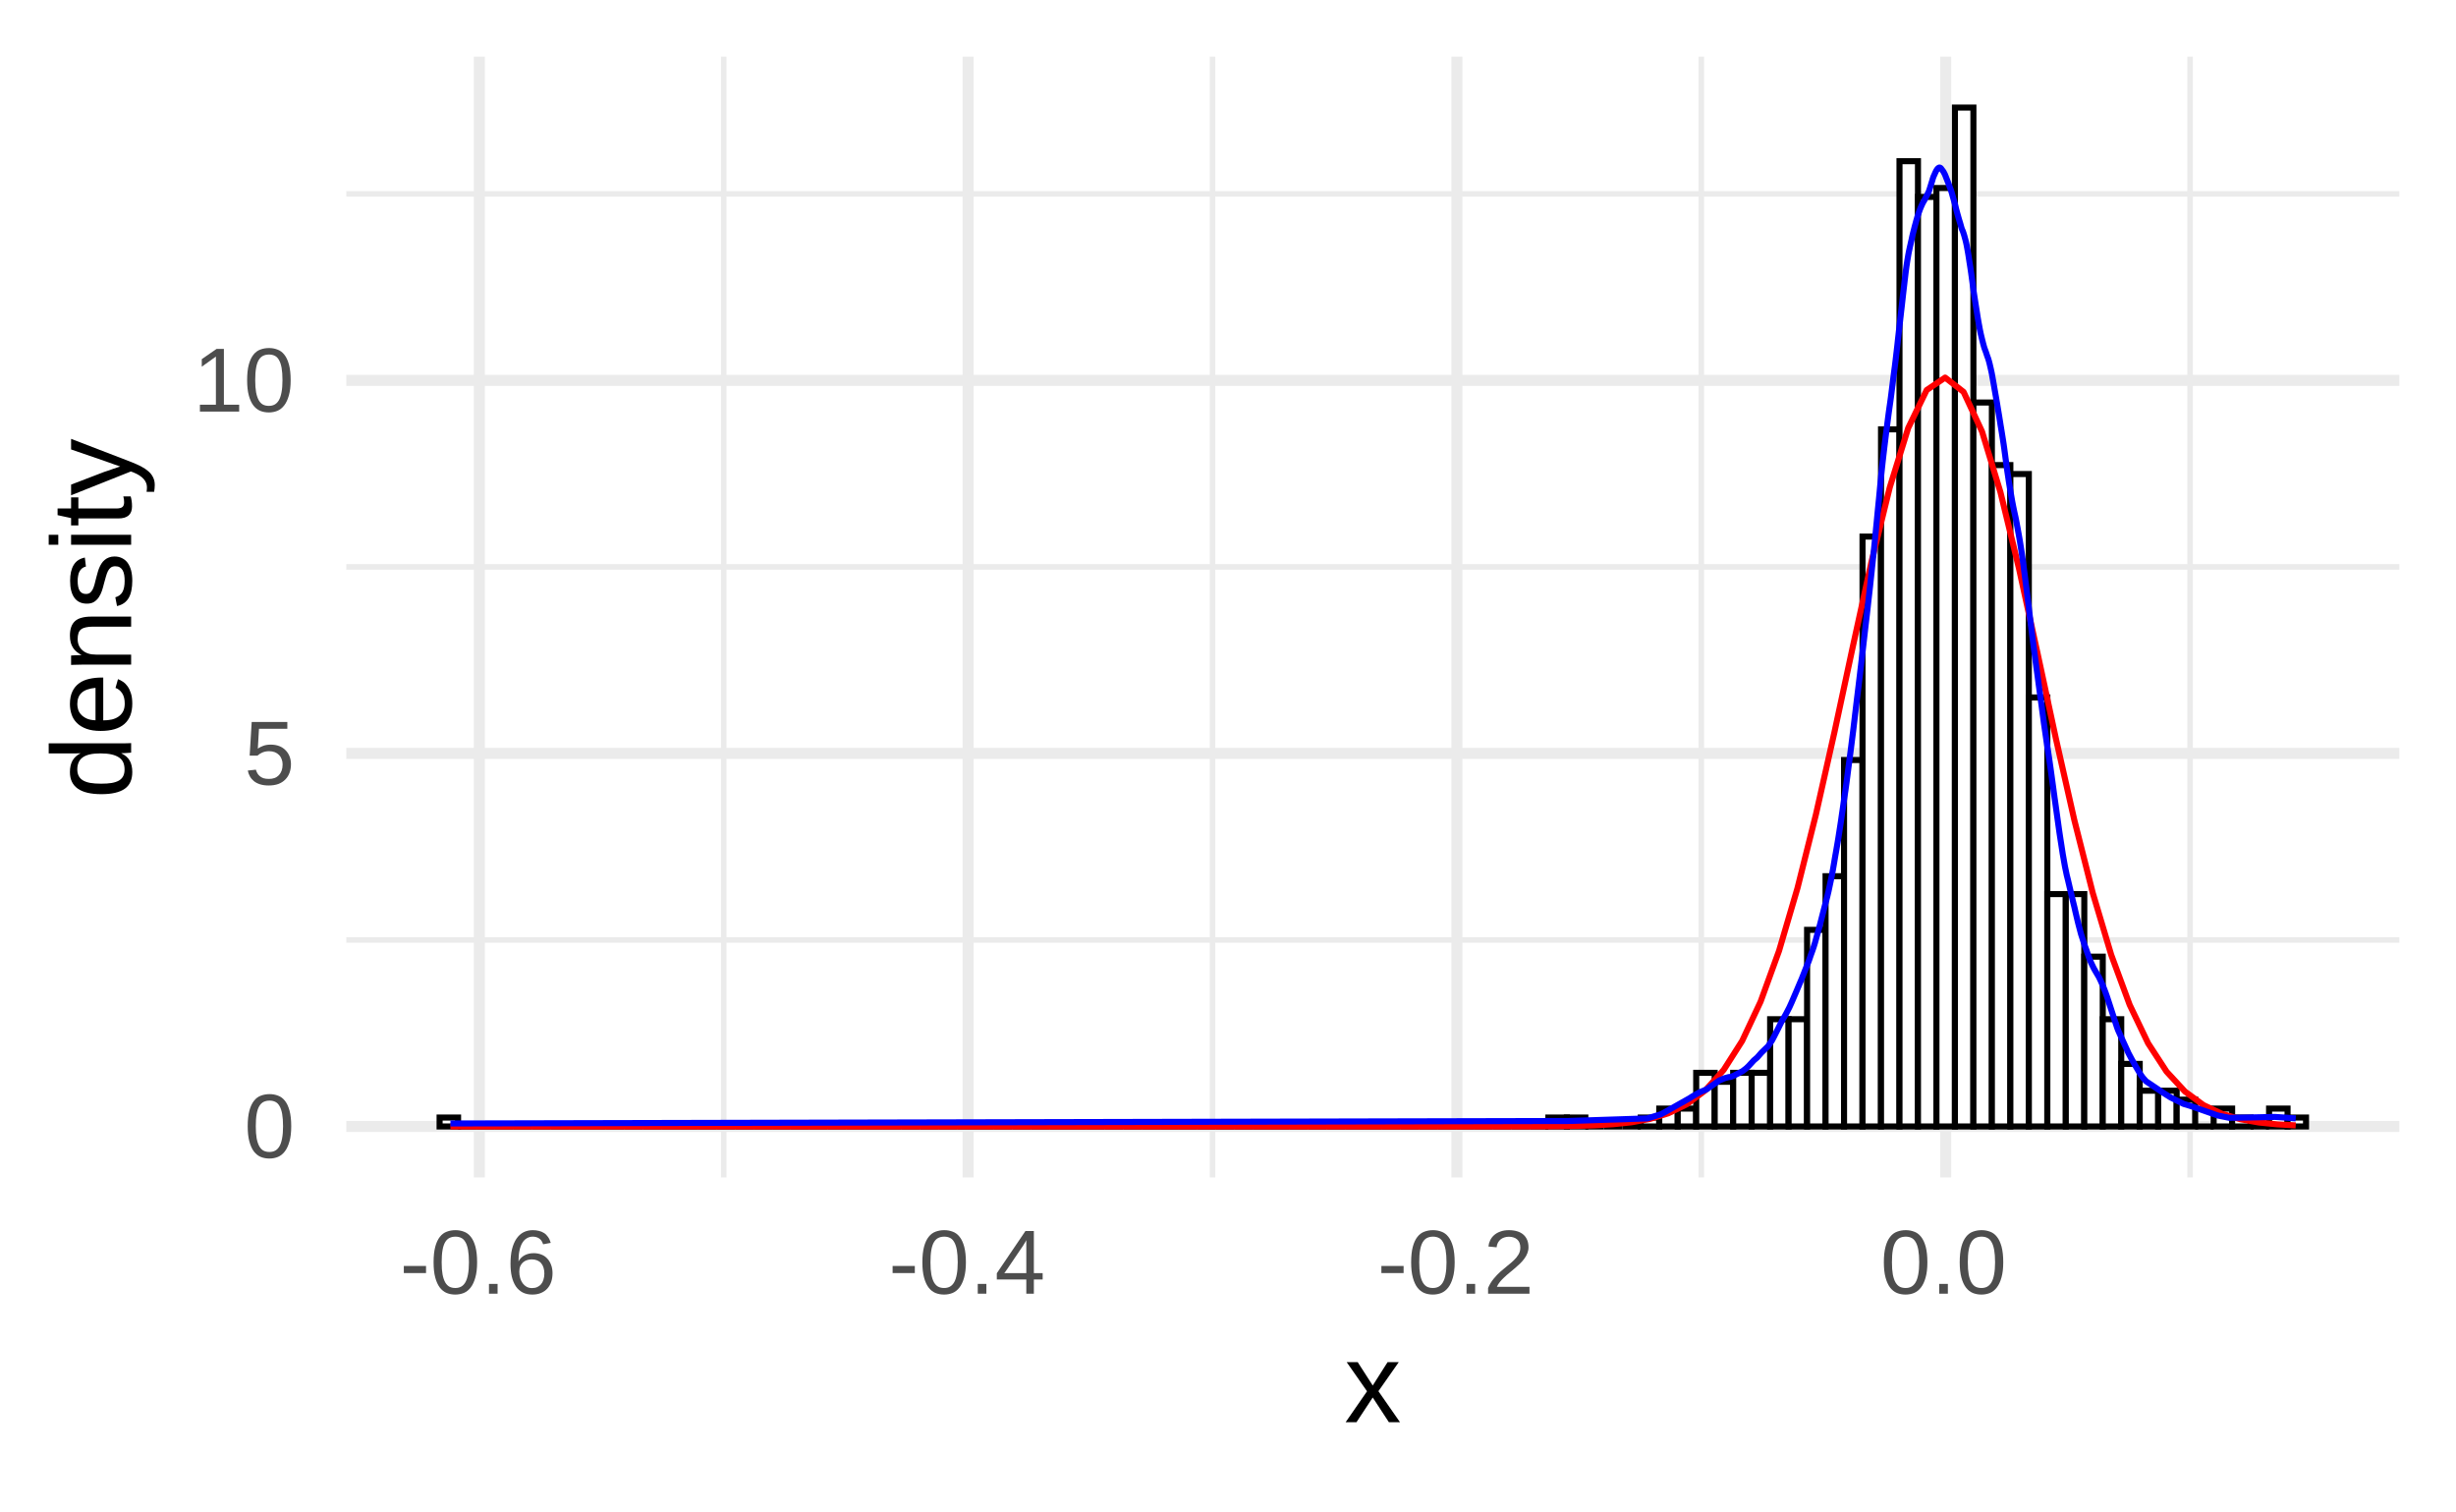 <?xml version="1.0" encoding="UTF-8"?>
<svg xmlns="http://www.w3.org/2000/svg" xmlns:xlink="http://www.w3.org/1999/xlink" width="432pt" height="266pt" viewBox="0 0 432 266" version="1.1">
<defs>
<g>
<symbol overflow="visible" id="glyph0-0">
<path style="stroke:none;" d="M 0.531 0 L 0.531 -10.672 L 4.781 -10.672 L 4.781 0 Z M 1.062 -0.531 L 4.25 -0.531 L 4.25 -10.141 L 1.062 -10.141 Z M 1.062 -0.531 "/>
</symbol>
<symbol overflow="visible" id="glyph0-1">
<path style="stroke:none;" d="M 8.281 -5.516 C 8.281 -4.453 8.176 -3.562 7.969 -2.844 C 7.77 -2.125 7.5 -1.539 7.156 -1.094 C 6.812 -0.645 6.406 -0.32 5.938 -0.125 C 5.469 0.062 4.969 0.156 4.438 0.156 C 3.895 0.156 3.391 0.062 2.922 -0.125 C 2.461 -0.32 2.062 -0.641 1.719 -1.078 C 1.383 -1.523 1.117 -2.109 0.922 -2.828 C 0.723 -3.555 0.625 -4.453 0.625 -5.516 C 0.625 -6.617 0.723 -7.535 0.922 -8.266 C 1.117 -8.992 1.391 -9.57 1.734 -10 C 2.078 -10.438 2.484 -10.738 2.953 -10.906 C 3.422 -11.082 3.93 -11.172 4.484 -11.172 C 5.004 -11.172 5.492 -11.082 5.953 -10.906 C 6.422 -10.738 6.828 -10.438 7.172 -10 C 7.516 -9.57 7.785 -8.992 7.984 -8.266 C 8.18 -7.535 8.281 -6.617 8.281 -5.516 Z M 6.844 -5.516 C 6.844 -6.391 6.789 -7.113 6.688 -7.688 C 6.582 -8.27 6.426 -8.734 6.219 -9.078 C 6.02 -9.43 5.773 -9.676 5.484 -9.812 C 5.191 -9.957 4.859 -10.031 4.484 -10.031 C 4.086 -10.031 3.738 -9.957 3.438 -9.812 C 3.133 -9.664 2.879 -9.422 2.672 -9.078 C 2.461 -8.734 2.305 -8.27 2.203 -7.688 C 2.098 -7.102 2.047 -6.379 2.047 -5.516 C 2.047 -4.672 2.098 -3.957 2.203 -3.375 C 2.316 -2.801 2.473 -2.336 2.672 -1.984 C 2.879 -1.629 3.129 -1.375 3.422 -1.219 C 3.723 -1.07 4.066 -1 4.453 -1 C 4.816 -1 5.145 -1.07 5.438 -1.219 C 5.738 -1.375 5.992 -1.629 6.203 -1.984 C 6.41 -2.336 6.566 -2.801 6.672 -3.375 C 6.785 -3.957 6.844 -4.672 6.844 -5.516 Z M 6.844 -5.516 "/>
</symbol>
<symbol overflow="visible" id="glyph0-2">
<path style="stroke:none;" d="M 8.234 -3.594 C 8.234 -3.039 8.148 -2.535 7.984 -2.078 C 7.816 -1.617 7.566 -1.223 7.234 -0.891 C 6.91 -0.555 6.504 -0.297 6.016 -0.109 C 5.523 0.066 4.961 0.156 4.328 0.156 C 3.742 0.156 3.238 0.086 2.812 -0.047 C 2.383 -0.18 2.02 -0.367 1.719 -0.609 C 1.426 -0.848 1.191 -1.125 1.016 -1.438 C 0.836 -1.758 0.711 -2.102 0.641 -2.469 L 2.062 -2.625 C 2.125 -2.414 2.207 -2.211 2.312 -2.016 C 2.414 -1.828 2.555 -1.656 2.734 -1.5 C 2.91 -1.344 3.129 -1.219 3.391 -1.125 C 3.66 -1.039 3.984 -1 4.359 -1 C 4.723 -1 5.051 -1.051 5.344 -1.156 C 5.645 -1.27 5.898 -1.438 6.109 -1.656 C 6.316 -1.875 6.477 -2.141 6.594 -2.453 C 6.707 -2.773 6.766 -3.145 6.766 -3.562 C 6.766 -3.895 6.707 -4.203 6.594 -4.484 C 6.488 -4.773 6.332 -5.02 6.125 -5.219 C 5.926 -5.426 5.68 -5.586 5.391 -5.703 C 5.098 -5.816 4.766 -5.875 4.391 -5.875 C 4.148 -5.875 3.93 -5.852 3.734 -5.812 C 3.535 -5.77 3.352 -5.711 3.188 -5.641 C 3.02 -5.566 2.863 -5.484 2.719 -5.391 C 2.582 -5.297 2.457 -5.195 2.344 -5.094 L 0.969 -5.094 L 1.328 -11.016 L 7.594 -11.016 L 7.594 -9.812 L 2.609 -9.812 L 2.406 -6.328 C 2.656 -6.516 2.969 -6.676 3.344 -6.812 C 3.719 -6.957 4.16 -7.031 4.672 -7.031 C 5.223 -7.031 5.719 -6.945 6.156 -6.781 C 6.594 -6.613 6.961 -6.375 7.266 -6.062 C 7.578 -5.758 7.816 -5.395 7.984 -4.969 C 8.148 -4.551 8.234 -4.094 8.234 -3.594 Z M 8.234 -3.594 "/>
</symbol>
<symbol overflow="visible" id="glyph0-3">
<path style="stroke:none;" d="M 1.219 0 L 1.219 -1.203 L 4.031 -1.203 L 4.031 -9.672 L 1.547 -7.891 L 1.547 -9.219 L 4.141 -11.016 L 5.438 -11.016 L 5.438 -1.203 L 8.125 -1.203 L 8.125 0 Z M 1.219 0 "/>
</symbol>
<symbol overflow="visible" id="glyph0-4">
<path style="stroke:none;" d="M 0.719 -3.625 L 0.719 -4.875 L 4.625 -4.875 L 4.625 -3.625 Z M 0.719 -3.625 "/>
</symbol>
<symbol overflow="visible" id="glyph0-5">
<path style="stroke:none;" d="M 1.469 0 L 1.469 -1.719 L 2.984 -1.719 L 2.984 0 Z M 1.469 0 "/>
</symbol>
<symbol overflow="visible" id="glyph0-6">
<path style="stroke:none;" d="M 8.203 -3.609 C 8.203 -3.055 8.125 -2.547 7.969 -2.078 C 7.812 -1.617 7.582 -1.223 7.281 -0.891 C 6.988 -0.566 6.617 -0.312 6.172 -0.125 C 5.734 0.062 5.223 0.156 4.641 0.156 C 4.004 0.156 3.445 0.035 2.969 -0.203 C 2.488 -0.453 2.086 -0.805 1.766 -1.266 C 1.453 -1.734 1.211 -2.301 1.047 -2.969 C 0.891 -3.633 0.812 -4.395 0.812 -5.25 C 0.812 -6.227 0.898 -7.086 1.078 -7.828 C 1.266 -8.566 1.523 -9.18 1.859 -9.672 C 2.203 -10.172 2.613 -10.547 3.094 -10.797 C 3.582 -11.047 4.133 -11.172 4.75 -11.172 C 5.125 -11.172 5.473 -11.129 5.797 -11.047 C 6.129 -10.973 6.43 -10.848 6.703 -10.672 C 6.973 -10.504 7.207 -10.273 7.406 -9.984 C 7.613 -9.703 7.773 -9.352 7.891 -8.938 L 6.547 -8.688 C 6.398 -9.164 6.164 -9.508 5.844 -9.719 C 5.531 -9.926 5.16 -10.031 4.734 -10.031 C 4.348 -10.031 4 -9.938 3.688 -9.75 C 3.375 -9.57 3.109 -9.301 2.891 -8.938 C 2.672 -8.582 2.504 -8.129 2.391 -7.578 C 2.273 -7.035 2.219 -6.398 2.219 -5.672 C 2.469 -6.141 2.82 -6.5 3.281 -6.75 C 3.75 -7 4.285 -7.125 4.891 -7.125 C 5.391 -7.125 5.844 -7.039 6.25 -6.875 C 6.656 -6.719 7 -6.484 7.281 -6.172 C 7.57 -5.867 7.797 -5.5 7.953 -5.062 C 8.117 -4.633 8.203 -4.148 8.203 -3.609 Z M 6.766 -3.547 C 6.766 -3.922 6.719 -4.258 6.625 -4.562 C 6.531 -4.875 6.391 -5.141 6.203 -5.359 C 6.016 -5.578 5.781 -5.742 5.5 -5.859 C 5.227 -5.973 4.91 -6.031 4.547 -6.031 C 4.297 -6.031 4.039 -5.992 3.781 -5.922 C 3.52 -5.848 3.281 -5.723 3.062 -5.547 C 2.852 -5.379 2.68 -5.156 2.547 -4.875 C 2.422 -4.602 2.359 -4.27 2.359 -3.875 C 2.359 -3.469 2.41 -3.086 2.516 -2.734 C 2.617 -2.391 2.766 -2.086 2.953 -1.828 C 3.148 -1.566 3.383 -1.359 3.656 -1.203 C 3.938 -1.055 4.25 -0.984 4.594 -0.984 C 4.938 -0.984 5.238 -1.039 5.5 -1.156 C 5.77 -1.27 6 -1.438 6.188 -1.656 C 6.375 -1.883 6.516 -2.156 6.609 -2.469 C 6.711 -2.789 6.766 -3.148 6.766 -3.547 Z M 6.766 -3.547 "/>
</symbol>
<symbol overflow="visible" id="glyph0-7">
<path style="stroke:none;" d="M 6.891 -2.5 L 6.891 0 L 5.562 0 L 5.562 -2.5 L 0.375 -2.5 L 0.375 -3.594 L 5.406 -11.016 L 6.891 -11.016 L 6.891 -3.609 L 8.438 -3.609 L 8.438 -2.5 Z M 5.562 -9.422 C 5.551 -9.398 5.523 -9.348 5.484 -9.266 C 5.441 -9.191 5.395 -9.109 5.344 -9.016 C 5.289 -8.922 5.234 -8.828 5.172 -8.734 C 5.117 -8.641 5.07 -8.562 5.031 -8.5 L 2.219 -4.344 C 2.188 -4.301 2.145 -4.242 2.094 -4.172 C 2.051 -4.109 2.004 -4.039 1.953 -3.969 C 1.898 -3.895 1.848 -3.82 1.797 -3.75 C 1.742 -3.688 1.703 -3.641 1.672 -3.609 L 5.562 -3.609 Z M 5.562 -9.422 "/>
</symbol>
<symbol overflow="visible" id="glyph0-8">
<path style="stroke:none;" d="M 0.812 0 L 0.812 -1 C 1.07 -1.602 1.395 -2.141 1.781 -2.609 C 2.164 -3.078 2.566 -3.5 2.984 -3.875 C 3.41 -4.25 3.828 -4.598 4.234 -4.922 C 4.648 -5.242 5.023 -5.566 5.359 -5.891 C 5.691 -6.211 5.961 -6.551 6.172 -6.906 C 6.379 -7.258 6.484 -7.66 6.484 -8.109 C 6.484 -8.422 6.438 -8.695 6.344 -8.938 C 6.25 -9.176 6.113 -9.375 5.938 -9.531 C 5.758 -9.695 5.547 -9.816 5.297 -9.891 C 5.047 -9.973 4.77 -10.016 4.469 -10.016 C 4.188 -10.016 3.922 -9.973 3.672 -9.891 C 3.43 -9.816 3.211 -9.703 3.016 -9.547 C 2.828 -9.391 2.672 -9.195 2.547 -8.969 C 2.422 -8.738 2.344 -8.469 2.312 -8.156 L 0.875 -8.297 C 0.914 -8.691 1.02 -9.062 1.188 -9.406 C 1.363 -9.758 1.602 -10.066 1.906 -10.328 C 2.207 -10.586 2.57 -10.789 3 -10.938 C 3.426 -11.094 3.914 -11.172 4.469 -11.172 C 5.02 -11.172 5.508 -11.102 5.938 -10.969 C 6.363 -10.844 6.723 -10.648 7.016 -10.391 C 7.305 -10.141 7.531 -9.828 7.688 -9.453 C 7.844 -9.078 7.922 -8.645 7.922 -8.156 C 7.922 -7.789 7.852 -7.441 7.719 -7.109 C 7.594 -6.773 7.414 -6.457 7.188 -6.156 C 6.969 -5.852 6.711 -5.562 6.422 -5.281 C 6.129 -5 5.82 -4.723 5.5 -4.453 C 5.188 -4.18 4.867 -3.914 4.547 -3.656 C 4.223 -3.395 3.922 -3.129 3.641 -2.859 C 3.359 -2.598 3.102 -2.328 2.875 -2.047 C 2.656 -1.773 2.484 -1.492 2.359 -1.203 L 8.094 -1.203 L 8.094 0 Z M 0.812 0 "/>
</symbol>
<symbol overflow="visible" id="glyph1-0">
<path style="stroke:none;" d="M 0.672 0 L 0.672 -13.328 L 5.984 -13.328 L 5.984 0 Z M 1.328 -0.672 L 5.312 -0.672 L 5.312 -12.672 L 1.328 -12.672 Z M 1.328 -0.672 "/>
</symbol>
<symbol overflow="visible" id="glyph1-1">
<path style="stroke:none;" d="M 7.828 0 L 4.984 -4.344 L 2.125 0 L 0.219 0 L 3.984 -5.438 L 0.406 -10.562 L 2.344 -10.562 L 4.984 -6.453 L 7.594 -10.562 L 9.562 -10.562 L 5.984 -5.453 L 9.781 0 Z M 7.828 0 "/>
</symbol>
<symbol overflow="visible" id="glyph2-0">
<path style="stroke:none;" d="M 0 -0.672 L -13.328 -0.672 L -13.328 -5.984 L 0 -5.984 Z M -0.672 -1.328 L -0.672 -5.312 L -12.672 -5.312 L -12.672 -1.328 Z M -0.672 -1.328 "/>
</symbol>
<symbol overflow="visible" id="glyph2-1">
<path style="stroke:none;" d="M -1.703 -8.016 C -1.023 -7.691 -0.535 -7.258 -0.234 -6.719 C 0.055 -6.188 0.203 -5.523 0.203 -4.734 C 0.203 -3.391 -0.242 -2.406 -1.141 -1.781 C -2.047 -1.156 -3.41 -0.844 -5.234 -0.844 C -8.922 -0.844 -10.766 -2.141 -10.766 -4.734 C -10.766 -5.523 -10.617 -6.188 -10.328 -6.719 C -10.035 -7.258 -9.566 -7.691 -8.922 -8.016 L -8.922 -8.031 C -8.992 -8.031 -9.098 -8.031 -9.234 -8.031 C -9.367 -8.031 -9.516 -8.023 -9.672 -8.016 C -9.828 -8.016 -9.973 -8.016 -10.109 -8.016 C -10.242 -8.016 -10.344 -8.016 -10.406 -8.016 L -14.5 -8.016 L -14.5 -9.781 L -2.172 -9.781 C -1.922 -9.781 -1.676 -9.781 -1.438 -9.781 C -1.207 -9.781 -0.992 -9.785 -0.797 -9.797 C -0.609 -9.805 -0.441 -9.812 -0.297 -9.812 C -0.16 -9.82 -0.062 -9.828 0 -9.828 L 0 -8.156 C -0.062 -8.145 -0.148 -8.133 -0.266 -8.125 C -0.391 -8.113 -0.531 -8.102 -0.688 -8.094 C -0.844 -8.082 -1.008 -8.07 -1.188 -8.062 C -1.363 -8.062 -1.535 -8.062 -1.703 -8.062 Z M -5.297 -2.688 C -4.566 -2.688 -3.941 -2.727 -3.422 -2.812 C -2.898 -2.906 -2.469 -3.051 -2.125 -3.25 C -1.789 -3.457 -1.547 -3.719 -1.391 -4.031 C -1.234 -4.344 -1.156 -4.723 -1.156 -5.172 C -1.156 -5.641 -1.227 -6.051 -1.375 -6.406 C -1.531 -6.758 -1.773 -7.051 -2.109 -7.281 C -2.453 -7.52 -2.891 -7.703 -3.422 -7.828 C -3.961 -7.953 -4.625 -8.016 -5.406 -8.016 C -6.156 -8.016 -6.789 -7.953 -7.312 -7.828 C -7.832 -7.703 -8.25 -7.52 -8.562 -7.281 C -8.883 -7.039 -9.113 -6.742 -9.25 -6.391 C -9.395 -6.047 -9.469 -5.648 -9.469 -5.203 C -9.469 -4.766 -9.391 -4.391 -9.234 -4.078 C -9.086 -3.766 -8.848 -3.504 -8.516 -3.297 C -8.18 -3.086 -7.75 -2.93 -7.219 -2.828 C -6.688 -2.734 -6.047 -2.688 -5.297 -2.688 Z M -5.297 -2.688 "/>
</symbol>
<symbol overflow="visible" id="glyph2-2">
<path style="stroke:none;" d="M -4.906 -2.703 C -4.352 -2.703 -3.844 -2.754 -3.375 -2.859 C -2.914 -2.973 -2.52 -3.148 -2.188 -3.391 C -1.852 -3.629 -1.594 -3.93 -1.406 -4.297 C -1.219 -4.672 -1.125 -5.117 -1.125 -5.641 C -1.125 -6.398 -1.273 -7.008 -1.578 -7.469 C -1.891 -7.938 -2.281 -8.25 -2.75 -8.406 L -2.312 -9.953 C -2.008 -9.836 -1.711 -9.68 -1.422 -9.484 C -1.129 -9.285 -0.863 -9.02 -0.625 -8.688 C -0.383 -8.352 -0.188 -7.938 -0.031 -7.438 C 0.125 -6.945 0.203 -6.348 0.203 -5.641 C 0.203 -4.078 -0.258 -2.883 -1.188 -2.062 C -2.125 -1.25 -3.516 -0.844 -5.359 -0.844 C -6.348 -0.844 -7.18 -0.969 -7.859 -1.219 C -8.547 -1.469 -9.102 -1.805 -9.531 -2.234 C -9.969 -2.66 -10.281 -3.16 -10.469 -3.734 C -10.664 -4.305 -10.766 -4.922 -10.766 -5.578 C -10.766 -6.461 -10.617 -7.203 -10.328 -7.797 C -10.047 -8.391 -9.648 -8.867 -9.141 -9.234 C -8.641 -9.598 -8.047 -9.852 -7.359 -10 C -6.68 -10.156 -5.941 -10.234 -5.141 -10.234 L -4.906 -10.234 Z M -6.266 -8.422 C -7.379 -8.316 -8.191 -8.031 -8.703 -7.562 C -9.211 -7.094 -9.469 -6.422 -9.469 -5.547 C -9.469 -5.254 -9.422 -4.945 -9.328 -4.625 C -9.234 -4.301 -9.062 -4.004 -8.812 -3.734 C -8.57 -3.461 -8.242 -3.227 -7.828 -3.031 C -7.422 -2.844 -6.898 -2.738 -6.266 -2.719 Z M -6.266 -8.422 "/>
</symbol>
<symbol overflow="visible" id="glyph2-3">
<path style="stroke:none;" d="M 0 -8.062 L -6.703 -8.062 C -7.211 -8.062 -7.641 -8.02 -7.984 -7.938 C -8.328 -7.863 -8.602 -7.742 -8.812 -7.578 C -9.031 -7.41 -9.18 -7.188 -9.266 -6.906 C -9.359 -6.633 -9.406 -6.289 -9.406 -5.875 C -9.406 -5.457 -9.332 -5.082 -9.188 -4.75 C -9.039 -4.414 -8.828 -4.129 -8.547 -3.891 C -8.273 -3.648 -7.938 -3.461 -7.531 -3.328 C -7.125 -3.203 -6.656 -3.141 -6.125 -3.141 L 0 -3.141 L 0 -1.391 L -8.312 -1.391 C -8.531 -1.391 -8.758 -1.383 -9 -1.375 C -9.25 -1.375 -9.484 -1.367 -9.703 -1.359 C -9.922 -1.359 -10.109 -1.352 -10.266 -1.344 C -10.422 -1.344 -10.52 -1.336 -10.562 -1.328 L -10.562 -2.984 C -10.531 -2.992 -10.441 -3 -10.297 -3 C -10.16 -3.008 -10 -3.02 -9.812 -3.031 C -9.625 -3.039 -9.43 -3.047 -9.234 -3.047 C -9.047 -3.055 -8.891 -3.062 -8.766 -3.062 L -8.766 -3.094 C -9.066 -3.258 -9.344 -3.441 -9.594 -3.641 C -9.844 -3.848 -10.051 -4.082 -10.219 -4.344 C -10.395 -4.613 -10.531 -4.922 -10.625 -5.266 C -10.719 -5.617 -10.766 -6.02 -10.766 -6.469 C -10.766 -7.062 -10.691 -7.566 -10.547 -7.984 C -10.398 -8.41 -10.176 -8.758 -9.875 -9.031 C -9.582 -9.301 -9.195 -9.5 -8.719 -9.625 C -8.25 -9.758 -7.691 -9.828 -7.047 -9.828 L 0 -9.828 Z M 0 -8.062 "/>
</symbol>
<symbol overflow="visible" id="glyph2-4">
<path style="stroke:none;" d="M -2.922 -9.281 C -2.422 -9.281 -1.977 -9.18 -1.594 -8.984 C -1.207 -8.797 -0.879 -8.52 -0.609 -8.156 C -0.348 -7.789 -0.145 -7.344 0 -6.812 C 0.133 -6.281 0.203 -5.672 0.203 -4.984 C 0.203 -4.379 0.148 -3.828 0.047 -3.328 C -0.047 -2.836 -0.195 -2.406 -0.406 -2.031 C -0.613 -1.664 -0.883 -1.359 -1.219 -1.109 C -1.562 -0.859 -1.984 -0.676 -2.484 -0.562 L -2.781 -2.109 C -2.219 -2.254 -1.801 -2.562 -1.531 -3.031 C -1.27 -3.5 -1.141 -4.148 -1.141 -4.984 C -1.141 -5.367 -1.164 -5.719 -1.219 -6.031 C -1.27 -6.344 -1.359 -6.613 -1.484 -6.844 C -1.617 -7.07 -1.789 -7.25 -2 -7.375 C -2.207 -7.5 -2.469 -7.562 -2.781 -7.562 C -3.102 -7.562 -3.363 -7.488 -3.562 -7.344 C -3.77 -7.195 -3.941 -6.988 -4.078 -6.719 C -4.211 -6.445 -4.332 -6.117 -4.438 -5.734 C -4.539 -5.359 -4.656 -4.945 -4.781 -4.5 C -4.883 -4.07 -5.004 -3.648 -5.141 -3.234 C -5.285 -2.816 -5.469 -2.441 -5.688 -2.109 C -5.914 -1.773 -6.191 -1.504 -6.516 -1.297 C -6.848 -1.086 -7.27 -0.984 -7.781 -0.984 C -8.738 -0.984 -9.469 -1.32 -9.969 -2 C -10.477 -2.688 -10.734 -3.691 -10.734 -5.016 C -10.734 -6.18 -10.523 -7.102 -10.109 -7.781 C -9.703 -8.469 -9.047 -8.906 -8.141 -9.094 L -7.953 -7.516 C -8.223 -7.453 -8.453 -7.344 -8.641 -7.188 C -8.828 -7.031 -8.977 -6.844 -9.094 -6.625 C -9.207 -6.406 -9.285 -6.156 -9.328 -5.875 C -9.379 -5.594 -9.406 -5.305 -9.406 -5.016 C -9.406 -4.211 -9.285 -3.625 -9.047 -3.25 C -8.805 -2.875 -8.441 -2.688 -7.953 -2.688 C -7.66 -2.688 -7.422 -2.754 -7.234 -2.891 C -7.055 -3.035 -6.898 -3.234 -6.766 -3.484 C -6.641 -3.734 -6.531 -4.031 -6.438 -4.375 C -6.344 -4.727 -6.242 -5.117 -6.141 -5.547 C -6.066 -5.828 -5.988 -6.113 -5.906 -6.406 C -5.832 -6.695 -5.738 -6.977 -5.625 -7.25 C -5.508 -7.531 -5.375 -7.789 -5.219 -8.031 C -5.062 -8.281 -4.875 -8.492 -4.656 -8.672 C -4.445 -8.859 -4.195 -9.004 -3.906 -9.109 C -3.625 -9.223 -3.297 -9.281 -2.922 -9.281 Z M -2.922 -9.281 "/>
</symbol>
<symbol overflow="visible" id="glyph2-5">
<path style="stroke:none;" d="M -12.812 -1.344 L -14.5 -1.344 L -14.5 -3.094 L -12.812 -3.094 Z M 0 -1.344 L -10.562 -1.344 L -10.562 -3.094 L 0 -3.094 Z M 0 -1.344 "/>
</symbol>
<symbol overflow="visible" id="glyph2-6">
<path style="stroke:none;" d="M -0.078 -5.406 C -0.004 -5.145 0.051 -4.875 0.094 -4.594 C 0.133 -4.32 0.156 -4.004 0.156 -3.641 C 0.156 -2.234 -0.641 -1.531 -2.234 -1.531 L -9.281 -1.531 L -9.281 -0.297 L -10.562 -0.297 L -10.562 -1.594 L -12.938 -2.109 L -12.938 -3.281 L -10.562 -3.281 L -10.562 -5.234 L -9.281 -5.234 L -9.281 -3.281 L -2.625 -3.281 C -2.113 -3.281 -1.754 -3.363 -1.547 -3.531 C -1.336 -3.695 -1.234 -3.984 -1.234 -4.391 C -1.234 -4.566 -1.242 -4.734 -1.266 -4.891 C -1.297 -5.047 -1.332 -5.219 -1.375 -5.406 Z M -0.078 -5.406 "/>
</symbol>
<symbol overflow="visible" id="glyph2-7">
<path style="stroke:none;" d="M 0 -5.906 C 0.633 -5.656 1.207 -5.398 1.719 -5.141 C 2.227 -4.879 2.664 -4.586 3.031 -4.266 C 3.395 -3.953 3.672 -3.598 3.859 -3.203 C 4.055 -2.816 4.156 -2.367 4.156 -1.859 C 4.156 -1.641 4.145 -1.438 4.125 -1.25 C 4.113 -1.062 4.086 -0.863 4.047 -0.656 L 2.719 -0.656 C 2.738 -0.781 2.754 -0.922 2.766 -1.078 C 2.773 -1.234 2.781 -1.363 2.781 -1.469 C 2.781 -1.988 2.586 -2.469 2.203 -2.906 C 1.816 -3.352 1.207 -3.742 0.375 -4.078 L -0.047 -4.234 L -10.562 -0.047 L -10.562 -1.922 L -4.734 -4.156 C -4.555 -4.219 -4.316 -4.297 -4.016 -4.391 C -3.723 -4.492 -3.43 -4.598 -3.141 -4.703 C -2.848 -4.805 -2.582 -4.895 -2.344 -4.969 C -2.113 -5.051 -1.973 -5.098 -1.922 -5.109 C -1.984 -5.129 -2.117 -5.176 -2.328 -5.25 C -2.547 -5.32 -2.785 -5.406 -3.047 -5.5 C -3.305 -5.594 -3.566 -5.688 -3.828 -5.781 C -4.098 -5.883 -4.332 -5.969 -4.531 -6.031 L -10.562 -8.109 L -10.562 -9.969 Z M 0 -5.906 "/>
</symbol>
</g>
<clipPath id="clip1">
  <path d="M 60.91 164 L 422.039 164 L 422.039 166 L 60.91 166 Z M 60.91 164 "/>
</clipPath>
<clipPath id="clip2">
  <path d="M 60.91 99 L 422.039 99 L 422.039 101 L 60.91 101 Z M 60.91 99 "/>
</clipPath>
<clipPath id="clip3">
  <path d="M 60.91 33 L 422.039 33 L 422.039 35 L 60.91 35 Z M 60.91 33 "/>
</clipPath>
<clipPath id="clip4">
  <path d="M 126 9.961 L 128 9.961 L 128 207.09 L 126 207.09 Z M 126 9.961 "/>
</clipPath>
<clipPath id="clip5">
  <path d="M 212 9.961 L 214 9.961 L 214 207.09 L 212 207.09 Z M 212 9.961 "/>
</clipPath>
<clipPath id="clip6">
  <path d="M 298 9.961 L 300 9.961 L 300 207.09 L 298 207.09 Z M 298 9.961 "/>
</clipPath>
<clipPath id="clip7">
  <path d="M 384 9.961 L 386 9.961 L 386 207.09 L 384 207.09 Z M 384 9.961 "/>
</clipPath>
<clipPath id="clip8">
  <path d="M 60.91 197 L 422.039 197 L 422.039 200 L 60.91 200 Z M 60.91 197 "/>
</clipPath>
<clipPath id="clip9">
  <path d="M 60.91 131 L 422.039 131 L 422.039 134 L 60.91 134 Z M 60.91 131 "/>
</clipPath>
<clipPath id="clip10">
  <path d="M 60.91 65 L 422.039 65 L 422.039 68 L 60.91 68 Z M 60.91 65 "/>
</clipPath>
<clipPath id="clip11">
  <path d="M 83 9.961 L 86 9.961 L 86 207.09 L 83 207.09 Z M 83 9.961 "/>
</clipPath>
<clipPath id="clip12">
  <path d="M 169 9.961 L 172 9.961 L 172 207.09 L 169 207.09 Z M 169 9.961 "/>
</clipPath>
<clipPath id="clip13">
  <path d="M 255 9.961 L 258 9.961 L 258 207.09 L 255 207.09 Z M 255 9.961 "/>
</clipPath>
<clipPath id="clip14">
  <path d="M 341 9.961 L 344 9.961 L 344 207.09 L 341 207.09 Z M 341 9.961 "/>
</clipPath>
</defs>
<g id="surface331">
<rect x="0" y="0" width="432" height="266" style="fill:rgb(100%,100%,100%);fill-opacity:1;stroke:none;"/>
<g clip-path="url(#clip1)" clip-rule="nonzero">
<path style="fill:none;stroke-width:0.97;stroke-linecap:butt;stroke-linejoin:round;stroke:rgb(92.157%,92.157%,92.157%);stroke-opacity:1;stroke-miterlimit:10;" d="M 60.91 165.324 L 422.039 165.324 "/>
</g>
<g clip-path="url(#clip2)" clip-rule="nonzero">
<path style="fill:none;stroke-width:0.97;stroke-linecap:butt;stroke-linejoin:round;stroke:rgb(92.157%,92.157%,92.157%);stroke-opacity:1;stroke-miterlimit:10;" d="M 60.91 99.711 L 422.039 99.711 "/>
</g>
<g clip-path="url(#clip3)" clip-rule="nonzero">
<path style="fill:none;stroke-width:0.97;stroke-linecap:butt;stroke-linejoin:round;stroke:rgb(92.157%,92.157%,92.157%);stroke-opacity:1;stroke-miterlimit:10;" d="M 60.91 34.098 L 422.039 34.098 "/>
</g>
<g clip-path="url(#clip4)" clip-rule="nonzero">
<path style="fill:none;stroke-width:0.97;stroke-linecap:butt;stroke-linejoin:round;stroke:rgb(92.157%,92.157%,92.157%);stroke-opacity:1;stroke-miterlimit:10;" d="M 127.301 207.09 L 127.301 9.961 "/>
</g>
<g clip-path="url(#clip5)" clip-rule="nonzero">
<path style="fill:none;stroke-width:0.97;stroke-linecap:butt;stroke-linejoin:round;stroke:rgb(92.157%,92.157%,92.157%);stroke-opacity:1;stroke-miterlimit:10;" d="M 213.277 207.09 L 213.277 9.961 "/>
</g>
<g clip-path="url(#clip6)" clip-rule="nonzero">
<path style="fill:none;stroke-width:0.97;stroke-linecap:butt;stroke-linejoin:round;stroke:rgb(92.157%,92.157%,92.157%);stroke-opacity:1;stroke-miterlimit:10;" d="M 299.25 207.09 L 299.25 9.961 "/>
</g>
<g clip-path="url(#clip7)" clip-rule="nonzero">
<path style="fill:none;stroke-width:0.97;stroke-linecap:butt;stroke-linejoin:round;stroke:rgb(92.157%,92.157%,92.157%);stroke-opacity:1;stroke-miterlimit:10;" d="M 385.227 207.09 L 385.227 9.961 "/>
</g>
<g clip-path="url(#clip8)" clip-rule="nonzero">
<path style="fill:none;stroke-width:1.94;stroke-linecap:butt;stroke-linejoin:round;stroke:rgb(92.157%,92.157%,92.157%);stroke-opacity:1;stroke-miterlimit:10;" d="M 60.91 198.129 L 422.039 198.129 "/>
</g>
<g clip-path="url(#clip9)" clip-rule="nonzero">
<path style="fill:none;stroke-width:1.94;stroke-linecap:butt;stroke-linejoin:round;stroke:rgb(92.157%,92.157%,92.157%);stroke-opacity:1;stroke-miterlimit:10;" d="M 60.91 132.516 L 422.039 132.516 "/>
</g>
<g clip-path="url(#clip10)" clip-rule="nonzero">
<path style="fill:none;stroke-width:1.94;stroke-linecap:butt;stroke-linejoin:round;stroke:rgb(92.157%,92.157%,92.157%);stroke-opacity:1;stroke-miterlimit:10;" d="M 60.91 66.902 L 422.039 66.902 "/>
</g>
<g clip-path="url(#clip11)" clip-rule="nonzero">
<path style="fill:none;stroke-width:1.94;stroke-linecap:butt;stroke-linejoin:round;stroke:rgb(92.157%,92.157%,92.157%);stroke-opacity:1;stroke-miterlimit:10;" d="M 84.312 207.09 L 84.312 9.961 "/>
</g>
<g clip-path="url(#clip12)" clip-rule="nonzero">
<path style="fill:none;stroke-width:1.94;stroke-linecap:butt;stroke-linejoin:round;stroke:rgb(92.157%,92.157%,92.157%);stroke-opacity:1;stroke-miterlimit:10;" d="M 170.289 207.09 L 170.289 9.961 "/>
</g>
<g clip-path="url(#clip13)" clip-rule="nonzero">
<path style="fill:none;stroke-width:1.94;stroke-linecap:butt;stroke-linejoin:round;stroke:rgb(92.157%,92.157%,92.157%);stroke-opacity:1;stroke-miterlimit:10;" d="M 256.262 207.09 L 256.262 9.961 "/>
</g>
<g clip-path="url(#clip14)" clip-rule="nonzero">
<path style="fill:none;stroke-width:1.94;stroke-linecap:butt;stroke-linejoin:round;stroke:rgb(92.157%,92.157%,92.157%);stroke-opacity:1;stroke-miterlimit:10;" d="M 342.238 207.09 L 342.238 9.961 "/>
</g>
<path style="fill-rule:nonzero;fill:rgb(100%,100%,100%);fill-opacity:1;stroke-width:1.067;stroke-linecap:square;stroke-linejoin:miter;stroke:rgb(0%,0%,0%);stroke-opacity:1;stroke-miterlimit:10;" d="M 77.324 198.129 L 80.574 198.129 L 80.574 196.559 L 77.324 196.559 Z M 77.324 198.129 "/>
<path style="fill:none;stroke-width:1.067;stroke-linecap:square;stroke-linejoin:miter;stroke:rgb(0%,0%,0%);stroke-opacity:1;stroke-miterlimit:10;" d="M 80.574 198.129 L 83.824 198.129 Z M 80.574 198.129 "/>
<path style="fill:none;stroke-width:1.067;stroke-linecap:square;stroke-linejoin:miter;stroke:rgb(0%,0%,0%);stroke-opacity:1;stroke-miterlimit:10;" d="M 83.824 198.129 L 87.074 198.129 Z M 83.824 198.129 "/>
<path style="fill:none;stroke-width:1.067;stroke-linecap:square;stroke-linejoin:miter;stroke:rgb(0%,0%,0%);stroke-opacity:1;stroke-miterlimit:10;" d="M 87.078 198.129 L 90.328 198.129 Z M 87.078 198.129 "/>
<path style="fill:none;stroke-width:1.067;stroke-linecap:square;stroke-linejoin:miter;stroke:rgb(0%,0%,0%);stroke-opacity:1;stroke-miterlimit:10;" d="M 90.328 198.129 L 93.578 198.129 Z M 90.328 198.129 "/>
<path style="fill:none;stroke-width:1.067;stroke-linecap:square;stroke-linejoin:miter;stroke:rgb(0%,0%,0%);stroke-opacity:1;stroke-miterlimit:10;" d="M 93.578 198.129 L 96.828 198.129 Z M 93.578 198.129 "/>
<path style="fill:none;stroke-width:1.067;stroke-linecap:square;stroke-linejoin:miter;stroke:rgb(0%,0%,0%);stroke-opacity:1;stroke-miterlimit:10;" d="M 96.828 198.129 L 100.078 198.129 Z M 96.828 198.129 "/>
<path style="fill:none;stroke-width:1.067;stroke-linecap:square;stroke-linejoin:miter;stroke:rgb(0%,0%,0%);stroke-opacity:1;stroke-miterlimit:10;" d="M 100.078 198.129 L 103.328 198.129 Z M 100.078 198.129 "/>
<path style="fill:none;stroke-width:1.067;stroke-linecap:square;stroke-linejoin:miter;stroke:rgb(0%,0%,0%);stroke-opacity:1;stroke-miterlimit:10;" d="M 103.328 198.129 L 106.578 198.129 Z M 103.328 198.129 "/>
<path style="fill:none;stroke-width:1.067;stroke-linecap:square;stroke-linejoin:miter;stroke:rgb(0%,0%,0%);stroke-opacity:1;stroke-miterlimit:10;" d="M 106.578 198.129 L 109.828 198.129 Z M 106.578 198.129 "/>
<path style="fill:none;stroke-width:1.067;stroke-linecap:square;stroke-linejoin:miter;stroke:rgb(0%,0%,0%);stroke-opacity:1;stroke-miterlimit:10;" d="M 109.828 198.129 L 113.078 198.129 Z M 109.828 198.129 "/>
<path style="fill:none;stroke-width:1.067;stroke-linecap:square;stroke-linejoin:miter;stroke:rgb(0%,0%,0%);stroke-opacity:1;stroke-miterlimit:10;" d="M 113.082 198.129 L 116.332 198.129 Z M 113.082 198.129 "/>
<path style="fill:none;stroke-width:1.067;stroke-linecap:square;stroke-linejoin:miter;stroke:rgb(0%,0%,0%);stroke-opacity:1;stroke-miterlimit:10;" d="M 116.332 198.129 L 119.582 198.129 Z M 116.332 198.129 "/>
<path style="fill:none;stroke-width:1.067;stroke-linecap:square;stroke-linejoin:miter;stroke:rgb(0%,0%,0%);stroke-opacity:1;stroke-miterlimit:10;" d="M 119.582 198.129 L 122.832 198.129 Z M 119.582 198.129 "/>
<path style="fill:none;stroke-width:1.067;stroke-linecap:square;stroke-linejoin:miter;stroke:rgb(0%,0%,0%);stroke-opacity:1;stroke-miterlimit:10;" d="M 122.832 198.129 L 126.082 198.129 Z M 122.832 198.129 "/>
<path style="fill:none;stroke-width:1.067;stroke-linecap:square;stroke-linejoin:miter;stroke:rgb(0%,0%,0%);stroke-opacity:1;stroke-miterlimit:10;" d="M 126.082 198.129 L 129.332 198.129 Z M 126.082 198.129 "/>
<path style="fill:none;stroke-width:1.067;stroke-linecap:square;stroke-linejoin:miter;stroke:rgb(0%,0%,0%);stroke-opacity:1;stroke-miterlimit:10;" d="M 129.332 198.129 L 132.582 198.129 Z M 129.332 198.129 "/>
<path style="fill:none;stroke-width:1.067;stroke-linecap:square;stroke-linejoin:miter;stroke:rgb(0%,0%,0%);stroke-opacity:1;stroke-miterlimit:10;" d="M 132.582 198.129 L 135.832 198.129 Z M 132.582 198.129 "/>
<path style="fill:none;stroke-width:1.067;stroke-linecap:square;stroke-linejoin:miter;stroke:rgb(0%,0%,0%);stroke-opacity:1;stroke-miterlimit:10;" d="M 135.832 198.129 L 139.082 198.129 Z M 135.832 198.129 "/>
<path style="fill:none;stroke-width:1.067;stroke-linecap:square;stroke-linejoin:miter;stroke:rgb(0%,0%,0%);stroke-opacity:1;stroke-miterlimit:10;" d="M 139.086 198.129 L 142.336 198.129 Z M 139.086 198.129 "/>
<path style="fill:none;stroke-width:1.067;stroke-linecap:square;stroke-linejoin:miter;stroke:rgb(0%,0%,0%);stroke-opacity:1;stroke-miterlimit:10;" d="M 142.336 198.129 L 145.586 198.129 Z M 142.336 198.129 "/>
<path style="fill:none;stroke-width:1.067;stroke-linecap:square;stroke-linejoin:miter;stroke:rgb(0%,0%,0%);stroke-opacity:1;stroke-miterlimit:10;" d="M 145.586 198.129 L 148.836 198.129 Z M 145.586 198.129 "/>
<path style="fill:none;stroke-width:1.067;stroke-linecap:square;stroke-linejoin:miter;stroke:rgb(0%,0%,0%);stroke-opacity:1;stroke-miterlimit:10;" d="M 148.836 198.129 L 152.086 198.129 Z M 148.836 198.129 "/>
<path style="fill:none;stroke-width:1.067;stroke-linecap:square;stroke-linejoin:miter;stroke:rgb(0%,0%,0%);stroke-opacity:1;stroke-miterlimit:10;" d="M 152.086 198.129 L 155.336 198.129 Z M 152.086 198.129 "/>
<path style="fill:none;stroke-width:1.067;stroke-linecap:square;stroke-linejoin:miter;stroke:rgb(0%,0%,0%);stroke-opacity:1;stroke-miterlimit:10;" d="M 155.336 198.129 L 158.586 198.129 Z M 155.336 198.129 "/>
<path style="fill:none;stroke-width:1.067;stroke-linecap:square;stroke-linejoin:miter;stroke:rgb(0%,0%,0%);stroke-opacity:1;stroke-miterlimit:10;" d="M 158.586 198.129 L 161.836 198.129 Z M 158.586 198.129 "/>
<path style="fill:none;stroke-width:1.067;stroke-linecap:square;stroke-linejoin:miter;stroke:rgb(0%,0%,0%);stroke-opacity:1;stroke-miterlimit:10;" d="M 161.836 198.129 L 165.086 198.129 Z M 161.836 198.129 "/>
<path style="fill:none;stroke-width:1.067;stroke-linecap:square;stroke-linejoin:miter;stroke:rgb(0%,0%,0%);stroke-opacity:1;stroke-miterlimit:10;" d="M 165.086 198.129 L 168.336 198.129 Z M 165.086 198.129 "/>
<path style="fill:none;stroke-width:1.067;stroke-linecap:square;stroke-linejoin:miter;stroke:rgb(0%,0%,0%);stroke-opacity:1;stroke-miterlimit:10;" d="M 168.34 198.129 L 171.59 198.129 Z M 168.34 198.129 "/>
<path style="fill:none;stroke-width:1.067;stroke-linecap:square;stroke-linejoin:miter;stroke:rgb(0%,0%,0%);stroke-opacity:1;stroke-miterlimit:10;" d="M 171.59 198.129 L 174.84 198.129 Z M 171.59 198.129 "/>
<path style="fill:none;stroke-width:1.067;stroke-linecap:square;stroke-linejoin:miter;stroke:rgb(0%,0%,0%);stroke-opacity:1;stroke-miterlimit:10;" d="M 174.84 198.129 L 178.09 198.129 Z M 174.84 198.129 "/>
<path style="fill:none;stroke-width:1.067;stroke-linecap:square;stroke-linejoin:miter;stroke:rgb(0%,0%,0%);stroke-opacity:1;stroke-miterlimit:10;" d="M 178.09 198.129 L 181.34 198.129 Z M 178.09 198.129 "/>
<path style="fill:none;stroke-width:1.067;stroke-linecap:square;stroke-linejoin:miter;stroke:rgb(0%,0%,0%);stroke-opacity:1;stroke-miterlimit:10;" d="M 181.34 198.129 L 184.59 198.129 Z M 181.34 198.129 "/>
<path style="fill:none;stroke-width:1.067;stroke-linecap:square;stroke-linejoin:miter;stroke:rgb(0%,0%,0%);stroke-opacity:1;stroke-miterlimit:10;" d="M 184.59 198.129 L 187.84 198.129 Z M 184.59 198.129 "/>
<path style="fill:none;stroke-width:1.067;stroke-linecap:square;stroke-linejoin:miter;stroke:rgb(0%,0%,0%);stroke-opacity:1;stroke-miterlimit:10;" d="M 187.84 198.129 L 191.09 198.129 Z M 187.84 198.129 "/>
<path style="fill:none;stroke-width:1.067;stroke-linecap:square;stroke-linejoin:miter;stroke:rgb(0%,0%,0%);stroke-opacity:1;stroke-miterlimit:10;" d="M 191.09 198.129 L 194.34 198.129 Z M 191.09 198.129 "/>
<path style="fill:none;stroke-width:1.067;stroke-linecap:square;stroke-linejoin:miter;stroke:rgb(0%,0%,0%);stroke-opacity:1;stroke-miterlimit:10;" d="M 194.344 198.129 L 197.594 198.129 Z M 194.344 198.129 "/>
<path style="fill:none;stroke-width:1.067;stroke-linecap:square;stroke-linejoin:miter;stroke:rgb(0%,0%,0%);stroke-opacity:1;stroke-miterlimit:10;" d="M 197.594 198.129 L 200.844 198.129 Z M 197.594 198.129 "/>
<path style="fill:none;stroke-width:1.067;stroke-linecap:square;stroke-linejoin:miter;stroke:rgb(0%,0%,0%);stroke-opacity:1;stroke-miterlimit:10;" d="M 200.844 198.129 L 204.094 198.129 Z M 200.844 198.129 "/>
<path style="fill:none;stroke-width:1.067;stroke-linecap:square;stroke-linejoin:miter;stroke:rgb(0%,0%,0%);stroke-opacity:1;stroke-miterlimit:10;" d="M 204.094 198.129 L 207.344 198.129 Z M 204.094 198.129 "/>
<path style="fill:none;stroke-width:1.067;stroke-linecap:square;stroke-linejoin:miter;stroke:rgb(0%,0%,0%);stroke-opacity:1;stroke-miterlimit:10;" d="M 207.344 198.129 L 210.594 198.129 Z M 207.344 198.129 "/>
<path style="fill:none;stroke-width:1.067;stroke-linecap:square;stroke-linejoin:miter;stroke:rgb(0%,0%,0%);stroke-opacity:1;stroke-miterlimit:10;" d="M 210.594 198.129 L 213.844 198.129 Z M 210.594 198.129 "/>
<path style="fill:none;stroke-width:1.067;stroke-linecap:square;stroke-linejoin:miter;stroke:rgb(0%,0%,0%);stroke-opacity:1;stroke-miterlimit:10;" d="M 213.844 198.129 L 217.094 198.129 Z M 213.844 198.129 "/>
<path style="fill:none;stroke-width:1.067;stroke-linecap:square;stroke-linejoin:miter;stroke:rgb(0%,0%,0%);stroke-opacity:1;stroke-miterlimit:10;" d="M 217.094 198.129 L 220.344 198.129 Z M 217.094 198.129 "/>
<path style="fill:none;stroke-width:1.067;stroke-linecap:square;stroke-linejoin:miter;stroke:rgb(0%,0%,0%);stroke-opacity:1;stroke-miterlimit:10;" d="M 220.348 198.129 L 223.598 198.129 Z M 220.348 198.129 "/>
<path style="fill:none;stroke-width:1.067;stroke-linecap:square;stroke-linejoin:miter;stroke:rgb(0%,0%,0%);stroke-opacity:1;stroke-miterlimit:10;" d="M 223.598 198.129 L 226.848 198.129 Z M 223.598 198.129 "/>
<path style="fill:none;stroke-width:1.067;stroke-linecap:square;stroke-linejoin:miter;stroke:rgb(0%,0%,0%);stroke-opacity:1;stroke-miterlimit:10;" d="M 226.848 198.129 L 230.098 198.129 Z M 226.848 198.129 "/>
<path style="fill:none;stroke-width:1.067;stroke-linecap:square;stroke-linejoin:miter;stroke:rgb(0%,0%,0%);stroke-opacity:1;stroke-miterlimit:10;" d="M 230.098 198.129 L 233.348 198.129 Z M 230.098 198.129 "/>
<path style="fill:none;stroke-width:1.067;stroke-linecap:square;stroke-linejoin:miter;stroke:rgb(0%,0%,0%);stroke-opacity:1;stroke-miterlimit:10;" d="M 233.348 198.129 L 236.598 198.129 Z M 233.348 198.129 "/>
<path style="fill:none;stroke-width:1.067;stroke-linecap:square;stroke-linejoin:miter;stroke:rgb(0%,0%,0%);stroke-opacity:1;stroke-miterlimit:10;" d="M 236.598 198.129 L 239.848 198.129 Z M 236.598 198.129 "/>
<path style="fill:none;stroke-width:1.067;stroke-linecap:square;stroke-linejoin:miter;stroke:rgb(0%,0%,0%);stroke-opacity:1;stroke-miterlimit:10;" d="M 239.848 198.129 L 243.098 198.129 Z M 239.848 198.129 "/>
<path style="fill:none;stroke-width:1.067;stroke-linecap:square;stroke-linejoin:miter;stroke:rgb(0%,0%,0%);stroke-opacity:1;stroke-miterlimit:10;" d="M 243.098 198.129 L 246.348 198.129 Z M 243.098 198.129 "/>
<path style="fill:none;stroke-width:1.067;stroke-linecap:square;stroke-linejoin:miter;stroke:rgb(0%,0%,0%);stroke-opacity:1;stroke-miterlimit:10;" d="M 246.348 198.129 L 249.598 198.129 Z M 246.348 198.129 "/>
<path style="fill:none;stroke-width:1.067;stroke-linecap:square;stroke-linejoin:miter;stroke:rgb(0%,0%,0%);stroke-opacity:1;stroke-miterlimit:10;" d="M 249.602 198.129 L 252.852 198.129 Z M 249.602 198.129 "/>
<path style="fill:none;stroke-width:1.067;stroke-linecap:square;stroke-linejoin:miter;stroke:rgb(0%,0%,0%);stroke-opacity:1;stroke-miterlimit:10;" d="M 252.852 198.129 L 256.102 198.129 Z M 252.852 198.129 "/>
<path style="fill:none;stroke-width:1.067;stroke-linecap:square;stroke-linejoin:miter;stroke:rgb(0%,0%,0%);stroke-opacity:1;stroke-miterlimit:10;" d="M 256.102 198.129 L 259.352 198.129 Z M 256.102 198.129 "/>
<path style="fill:none;stroke-width:1.067;stroke-linecap:square;stroke-linejoin:miter;stroke:rgb(0%,0%,0%);stroke-opacity:1;stroke-miterlimit:10;" d="M 259.352 198.129 L 262.602 198.129 Z M 259.352 198.129 "/>
<path style="fill:none;stroke-width:1.067;stroke-linecap:square;stroke-linejoin:miter;stroke:rgb(0%,0%,0%);stroke-opacity:1;stroke-miterlimit:10;" d="M 262.602 198.129 L 265.852 198.129 Z M 262.602 198.129 "/>
<path style="fill:none;stroke-width:1.067;stroke-linecap:square;stroke-linejoin:miter;stroke:rgb(0%,0%,0%);stroke-opacity:1;stroke-miterlimit:10;" d="M 265.852 198.129 L 269.102 198.129 Z M 265.852 198.129 "/>
<path style="fill:none;stroke-width:1.067;stroke-linecap:square;stroke-linejoin:miter;stroke:rgb(0%,0%,0%);stroke-opacity:1;stroke-miterlimit:10;" d="M 269.102 198.129 L 272.352 198.129 Z M 269.102 198.129 "/>
<path style="fill-rule:nonzero;fill:rgb(100%,100%,100%);fill-opacity:1;stroke-width:1.067;stroke-linecap:square;stroke-linejoin:miter;stroke:rgb(0%,0%,0%);stroke-opacity:1;stroke-miterlimit:10;" d="M 272.352 198.129 L 275.602 198.129 L 275.602 196.559 L 272.352 196.559 Z M 272.352 198.129 "/>
<path style="fill-rule:nonzero;fill:rgb(100%,100%,100%);fill-opacity:1;stroke-width:1.067;stroke-linecap:square;stroke-linejoin:miter;stroke:rgb(0%,0%,0%);stroke-opacity:1;stroke-miterlimit:10;" d="M 275.605 198.129 L 278.855 198.129 L 278.855 196.559 L 275.605 196.559 Z M 275.605 198.129 "/>
<path style="fill:none;stroke-width:1.067;stroke-linecap:square;stroke-linejoin:miter;stroke:rgb(0%,0%,0%);stroke-opacity:1;stroke-miterlimit:10;" d="M 278.855 198.129 L 282.105 198.129 Z M 278.855 198.129 "/>
<path style="fill:none;stroke-width:1.067;stroke-linecap:square;stroke-linejoin:miter;stroke:rgb(0%,0%,0%);stroke-opacity:1;stroke-miterlimit:10;" d="M 282.105 198.129 L 285.355 198.129 Z M 282.105 198.129 "/>
<path style="fill:none;stroke-width:1.067;stroke-linecap:square;stroke-linejoin:miter;stroke:rgb(0%,0%,0%);stroke-opacity:1;stroke-miterlimit:10;" d="M 285.355 198.129 L 288.605 198.129 Z M 285.355 198.129 "/>
<path style="fill-rule:nonzero;fill:rgb(100%,100%,100%);fill-opacity:1;stroke-width:1.067;stroke-linecap:square;stroke-linejoin:miter;stroke:rgb(0%,0%,0%);stroke-opacity:1;stroke-miterlimit:10;" d="M 288.605 198.129 L 291.855 198.129 L 291.855 196.559 L 288.605 196.559 Z M 288.605 198.129 "/>
<path style="fill-rule:nonzero;fill:rgb(100%,100%,100%);fill-opacity:1;stroke-width:1.067;stroke-linecap:square;stroke-linejoin:miter;stroke:rgb(0%,0%,0%);stroke-opacity:1;stroke-miterlimit:10;" d="M 291.855 198.129 L 295.105 198.129 L 295.105 194.984 L 291.855 194.984 Z M 291.855 198.129 "/>
<path style="fill-rule:nonzero;fill:rgb(100%,100%,100%);fill-opacity:1;stroke-width:1.067;stroke-linecap:square;stroke-linejoin:miter;stroke:rgb(0%,0%,0%);stroke-opacity:1;stroke-miterlimit:10;" d="M 295.105 198.129 L 298.355 198.129 L 298.355 194.984 L 295.105 194.984 Z M 295.105 198.129 "/>
<path style="fill-rule:nonzero;fill:rgb(100%,100%,100%);fill-opacity:1;stroke-width:1.067;stroke-linecap:square;stroke-linejoin:miter;stroke:rgb(0%,0%,0%);stroke-opacity:1;stroke-miterlimit:10;" d="M 298.355 198.129 L 301.605 198.129 L 301.605 188.695 L 298.355 188.695 Z M 298.355 198.129 "/>
<path style="fill-rule:nonzero;fill:rgb(100%,100%,100%);fill-opacity:1;stroke-width:1.067;stroke-linecap:square;stroke-linejoin:miter;stroke:rgb(0%,0%,0%);stroke-opacity:1;stroke-miterlimit:10;" d="M 301.609 198.129 L 304.859 198.129 L 304.859 190.27 L 301.609 190.27 Z M 301.609 198.129 "/>
<path style="fill-rule:nonzero;fill:rgb(100%,100%,100%);fill-opacity:1;stroke-width:1.067;stroke-linecap:square;stroke-linejoin:miter;stroke:rgb(0%,0%,0%);stroke-opacity:1;stroke-miterlimit:10;" d="M 304.859 198.129 L 308.109 198.129 L 308.109 188.695 L 304.859 188.695 Z M 304.859 198.129 "/>
<path style="fill-rule:nonzero;fill:rgb(100%,100%,100%);fill-opacity:1;stroke-width:1.067;stroke-linecap:square;stroke-linejoin:miter;stroke:rgb(0%,0%,0%);stroke-opacity:1;stroke-miterlimit:10;" d="M 308.109 198.129 L 311.359 198.129 L 311.359 188.695 L 308.109 188.695 Z M 308.109 198.129 "/>
<path style="fill-rule:nonzero;fill:rgb(100%,100%,100%);fill-opacity:1;stroke-width:1.067;stroke-linecap:square;stroke-linejoin:miter;stroke:rgb(0%,0%,0%);stroke-opacity:1;stroke-miterlimit:10;" d="M 311.359 198.129 L 314.609 198.129 L 314.609 179.266 L 311.359 179.266 Z M 311.359 198.129 "/>
<path style="fill-rule:nonzero;fill:rgb(100%,100%,100%);fill-opacity:1;stroke-width:1.067;stroke-linecap:square;stroke-linejoin:miter;stroke:rgb(0%,0%,0%);stroke-opacity:1;stroke-miterlimit:10;" d="M 314.609 198.129 L 317.859 198.129 L 317.859 179.266 L 314.609 179.266 Z M 314.609 198.129 "/>
<path style="fill-rule:nonzero;fill:rgb(100%,100%,100%);fill-opacity:1;stroke-width:1.067;stroke-linecap:square;stroke-linejoin:miter;stroke:rgb(0%,0%,0%);stroke-opacity:1;stroke-miterlimit:10;" d="M 317.859 198.129 L 321.109 198.129 L 321.109 163.547 L 317.859 163.547 Z M 317.859 198.129 "/>
<path style="fill-rule:nonzero;fill:rgb(100%,100%,100%);fill-opacity:1;stroke-width:1.067;stroke-linecap:square;stroke-linejoin:miter;stroke:rgb(0%,0%,0%);stroke-opacity:1;stroke-miterlimit:10;" d="M 321.109 198.129 L 324.359 198.129 L 324.359 154.113 L 321.109 154.113 Z M 321.109 198.129 "/>
<path style="fill-rule:nonzero;fill:rgb(100%,100%,100%);fill-opacity:1;stroke-width:1.067;stroke-linecap:square;stroke-linejoin:miter;stroke:rgb(0%,0%,0%);stroke-opacity:1;stroke-miterlimit:10;" d="M 324.359 198.129 L 327.609 198.129 L 327.609 133.676 L 324.359 133.676 Z M 324.359 198.129 "/>
<path style="fill-rule:nonzero;fill:rgb(100%,100%,100%);fill-opacity:1;stroke-width:1.067;stroke-linecap:square;stroke-linejoin:miter;stroke:rgb(0%,0%,0%);stroke-opacity:1;stroke-miterlimit:10;" d="M 327.609 198.129 L 330.859 198.129 L 330.859 94.379 L 327.609 94.379 Z M 327.609 198.129 "/>
<path style="fill-rule:nonzero;fill:rgb(100%,100%,100%);fill-opacity:1;stroke-width:1.067;stroke-linecap:square;stroke-linejoin:miter;stroke:rgb(0%,0%,0%);stroke-opacity:1;stroke-miterlimit:10;" d="M 330.863 198.129 L 334.113 198.129 L 334.113 75.516 L 330.863 75.516 Z M 330.863 198.129 "/>
<path style="fill-rule:nonzero;fill:rgb(100%,100%,100%);fill-opacity:1;stroke-width:1.067;stroke-linecap:square;stroke-linejoin:miter;stroke:rgb(0%,0%,0%);stroke-opacity:1;stroke-miterlimit:10;" d="M 334.113 198.129 L 337.363 198.129 L 337.363 28.355 L 334.113 28.355 Z M 334.113 198.129 "/>
<path style="fill-rule:nonzero;fill:rgb(100%,100%,100%);fill-opacity:1;stroke-width:1.067;stroke-linecap:square;stroke-linejoin:miter;stroke:rgb(0%,0%,0%);stroke-opacity:1;stroke-miterlimit:10;" d="M 337.363 198.129 L 340.613 198.129 L 340.613 34.641 L 337.363 34.641 Z M 337.363 198.129 "/>
<path style="fill-rule:nonzero;fill:rgb(100%,100%,100%);fill-opacity:1;stroke-width:1.067;stroke-linecap:square;stroke-linejoin:miter;stroke:rgb(0%,0%,0%);stroke-opacity:1;stroke-miterlimit:10;" d="M 340.613 198.129 L 343.863 198.129 L 343.863 33.07 L 340.613 33.07 Z M 340.613 198.129 "/>
<path style="fill-rule:nonzero;fill:rgb(100%,100%,100%);fill-opacity:1;stroke-width:1.067;stroke-linecap:square;stroke-linejoin:miter;stroke:rgb(0%,0%,0%);stroke-opacity:1;stroke-miterlimit:10;" d="M 343.863 198.129 L 347.113 198.129 L 347.113 18.922 L 343.863 18.922 Z M 343.863 198.129 "/>
<path style="fill-rule:nonzero;fill:rgb(100%,100%,100%);fill-opacity:1;stroke-width:1.067;stroke-linecap:square;stroke-linejoin:miter;stroke:rgb(0%,0%,0%);stroke-opacity:1;stroke-miterlimit:10;" d="M 347.113 198.129 L 350.363 198.129 L 350.363 70.797 L 347.113 70.797 Z M 347.113 198.129 "/>
<path style="fill-rule:nonzero;fill:rgb(100%,100%,100%);fill-opacity:1;stroke-width:1.067;stroke-linecap:square;stroke-linejoin:miter;stroke:rgb(0%,0%,0%);stroke-opacity:1;stroke-miterlimit:10;" d="M 350.363 198.129 L 353.613 198.129 L 353.613 81.801 L 350.363 81.801 Z M 350.363 198.129 "/>
<path style="fill-rule:nonzero;fill:rgb(100%,100%,100%);fill-opacity:1;stroke-width:1.067;stroke-linecap:square;stroke-linejoin:miter;stroke:rgb(0%,0%,0%);stroke-opacity:1;stroke-miterlimit:10;" d="M 353.613 198.129 L 356.863 198.129 L 356.863 83.375 L 353.613 83.375 Z M 353.613 198.129 "/>
<path style="fill-rule:nonzero;fill:rgb(100%,100%,100%);fill-opacity:1;stroke-width:1.067;stroke-linecap:square;stroke-linejoin:miter;stroke:rgb(0%,0%,0%);stroke-opacity:1;stroke-miterlimit:10;" d="M 356.867 198.129 L 360.117 198.129 L 360.117 122.672 L 356.867 122.672 Z M 356.867 198.129 "/>
<path style="fill-rule:nonzero;fill:rgb(100%,100%,100%);fill-opacity:1;stroke-width:1.067;stroke-linecap:square;stroke-linejoin:miter;stroke:rgb(0%,0%,0%);stroke-opacity:1;stroke-miterlimit:10;" d="M 360.117 198.129 L 363.367 198.129 L 363.367 157.258 L 360.117 157.258 Z M 360.117 198.129 "/>
<path style="fill-rule:nonzero;fill:rgb(100%,100%,100%);fill-opacity:1;stroke-width:1.067;stroke-linecap:square;stroke-linejoin:miter;stroke:rgb(0%,0%,0%);stroke-opacity:1;stroke-miterlimit:10;" d="M 363.367 198.129 L 366.617 198.129 L 366.617 157.258 L 363.367 157.258 Z M 363.367 198.129 "/>
<path style="fill-rule:nonzero;fill:rgb(100%,100%,100%);fill-opacity:1;stroke-width:1.067;stroke-linecap:square;stroke-linejoin:miter;stroke:rgb(0%,0%,0%);stroke-opacity:1;stroke-miterlimit:10;" d="M 366.617 198.129 L 369.867 198.129 L 369.867 168.262 L 366.617 168.262 Z M 366.617 198.129 "/>
<path style="fill-rule:nonzero;fill:rgb(100%,100%,100%);fill-opacity:1;stroke-width:1.067;stroke-linecap:square;stroke-linejoin:miter;stroke:rgb(0%,0%,0%);stroke-opacity:1;stroke-miterlimit:10;" d="M 369.867 198.129 L 373.117 198.129 L 373.117 179.266 L 369.867 179.266 Z M 369.867 198.129 "/>
<path style="fill-rule:nonzero;fill:rgb(100%,100%,100%);fill-opacity:1;stroke-width:1.067;stroke-linecap:square;stroke-linejoin:miter;stroke:rgb(0%,0%,0%);stroke-opacity:1;stroke-miterlimit:10;" d="M 373.117 198.129 L 376.367 198.129 L 376.367 187.125 L 373.117 187.125 Z M 373.117 198.129 "/>
<path style="fill-rule:nonzero;fill:rgb(100%,100%,100%);fill-opacity:1;stroke-width:1.067;stroke-linecap:square;stroke-linejoin:miter;stroke:rgb(0%,0%,0%);stroke-opacity:1;stroke-miterlimit:10;" d="M 376.367 198.129 L 379.617 198.129 L 379.617 191.84 L 376.367 191.84 Z M 376.367 198.129 "/>
<path style="fill-rule:nonzero;fill:rgb(100%,100%,100%);fill-opacity:1;stroke-width:1.067;stroke-linecap:square;stroke-linejoin:miter;stroke:rgb(0%,0%,0%);stroke-opacity:1;stroke-miterlimit:10;" d="M 379.617 198.129 L 382.867 198.129 L 382.867 191.84 L 379.617 191.84 Z M 379.617 198.129 "/>
<path style="fill-rule:nonzero;fill:rgb(100%,100%,100%);fill-opacity:1;stroke-width:1.067;stroke-linecap:square;stroke-linejoin:miter;stroke:rgb(0%,0%,0%);stroke-opacity:1;stroke-miterlimit:10;" d="M 382.871 198.129 L 386.121 198.129 L 386.121 193.414 L 382.871 193.414 Z M 382.871 198.129 "/>
<path style="fill:none;stroke-width:1.067;stroke-linecap:square;stroke-linejoin:miter;stroke:rgb(0%,0%,0%);stroke-opacity:1;stroke-miterlimit:10;" d="M 386.121 198.129 L 389.371 198.129 Z M 386.121 198.129 "/>
<path style="fill-rule:nonzero;fill:rgb(100%,100%,100%);fill-opacity:1;stroke-width:1.067;stroke-linecap:square;stroke-linejoin:miter;stroke:rgb(0%,0%,0%);stroke-opacity:1;stroke-miterlimit:10;" d="M 389.371 198.129 L 392.621 198.129 L 392.621 194.984 L 389.371 194.984 Z M 389.371 198.129 "/>
<path style="fill-rule:nonzero;fill:rgb(100%,100%,100%);fill-opacity:1;stroke-width:1.067;stroke-linecap:square;stroke-linejoin:miter;stroke:rgb(0%,0%,0%);stroke-opacity:1;stroke-miterlimit:10;" d="M 392.621 198.129 L 395.871 198.129 L 395.871 196.559 L 392.621 196.559 Z M 392.621 198.129 "/>
<path style="fill:none;stroke-width:1.067;stroke-linecap:square;stroke-linejoin:miter;stroke:rgb(0%,0%,0%);stroke-opacity:1;stroke-miterlimit:10;" d="M 395.871 198.129 L 399.121 198.129 Z M 395.871 198.129 "/>
<path style="fill-rule:nonzero;fill:rgb(100%,100%,100%);fill-opacity:1;stroke-width:1.067;stroke-linecap:square;stroke-linejoin:miter;stroke:rgb(0%,0%,0%);stroke-opacity:1;stroke-miterlimit:10;" d="M 399.121 198.129 L 402.371 198.129 L 402.371 194.984 L 399.121 194.984 Z M 399.121 198.129 "/>
<path style="fill-rule:nonzero;fill:rgb(100%,100%,100%);fill-opacity:1;stroke-width:1.067;stroke-linecap:square;stroke-linejoin:miter;stroke:rgb(0%,0%,0%);stroke-opacity:1;stroke-miterlimit:10;" d="M 402.371 198.129 L 405.621 198.129 L 405.621 196.559 L 402.371 196.559 Z M 402.371 198.129 "/>
<path style="fill:none;stroke-width:1.067;stroke-linecap:butt;stroke-linejoin:round;stroke:rgb(100%,0%,0%);stroke-opacity:1;stroke-miterlimit:10;" d="M 79.23 198.129 L 260.996 198.129 L 267.488 198.121 L 270.73 198.109 L 273.977 198.082 L 277.223 198.031 L 280.469 197.93 L 283.715 197.738 L 286.961 197.398 L 290.207 196.805 L 293.453 195.812 L 296.699 194.227 L 299.945 191.785 L 303.191 188.18 L 306.438 183.082 L 309.68 176.176 L 312.926 167.238 L 316.172 156.199 L 319.418 143.234 L 322.664 128.809 L 325.91 113.699 L 329.156 98.938 L 332.402 85.727 L 335.648 75.27 L 338.895 68.602 L 342.141 66.41 L 345.387 68.934 L 348.629 75.898 L 351.875 86.586 L 355.121 99.949 L 358.367 114.773 L 361.613 129.867 L 364.859 144.211 L 368.105 157.051 L 371.352 167.941 L 374.598 176.73 L 377.844 183.5 L 381.09 188.48 L 384.336 191.992 L 387.578 194.363 L 390.824 195.902 L 394.07 196.855 L 397.316 197.43 L 400.562 197.758 L 403.809 197.938 "/>
<path style="fill:none;stroke-width:1.067;stroke-linecap:butt;stroke-linejoin:round;stroke:rgb(0%,0%,100%);stroke-opacity:1;stroke-miterlimit:10;" d="M 79.23 197.602 L 272.473 197.172 L 275.617 197.172 L 289.77 196.711 L 292.156 195.98 L 293.027 195.508 L 297.273 193.117 L 297.527 192.938 L 298.98 192.098 L 299.762 191.785 L 299.895 191.734 L 300.305 191.527 L 300.574 191.328 L 302.398 190.047 L 303.387 189.629 L 304.008 189.461 L 304.129 189.438 L 304.426 189.414 L 304.934 189.211 L 306.484 188.414 L 307.16 187.895 L 307.406 187.66 L 307.551 187.527 L 307.953 187.09 L 308.492 186.5 L 308.516 186.48 L 309.086 185.996 L 309.844 185.133 L 310.723 184.281 L 310.977 184.047 L 311.68 183.012 L 311.699 182.98 L 312.047 182.324 L 312.055 182.309 L 312.625 181.184 L 312.797 180.852 L 312.969 180.5 L 313.391 179.648 L 313.738 179.047 L 313.898 178.777 L 314.152 178.324 L 314.203 178.23 L 314.738 177.195 L 315.012 176.594 L 315.137 176.316 L 316.059 174.168 L 316.121 174.023 L 316.414 173.324 L 316.426 173.297 L 316.535 173.039 L 316.559 172.984 L 316.844 172.316 L 316.93 172.117 L 317.734 170.074 L 318.066 169.258 L 318.172 168.98 L 318.289 168.652 L 318.289 168.648 L 318.426 168.242 L 318.562 167.848 L 318.594 167.77 L 318.613 167.719 L 318.652 167.613 L 318.824 167.133 L 319.023 166.547 L 319.258 165.781 L 319.438 165.125 L 319.469 165.008 L 319.68 164.25 L 319.875 163.562 L 320.09 162.773 L 320.129 162.613 L 320.176 162.445 L 320.355 161.742 L 320.523 161.082 L 321.07 158.965 L 321.195 158.5 L 321.301 158.102 L 321.316 158.035 L 321.375 157.824 L 321.637 156.73 L 321.672 156.562 L 321.82 155.867 L 321.863 155.656 L 322.043 154.816 L 322.215 153.965 L 322.293 153.555 L 322.379 153.105 L 322.492 152.465 L 322.641 151.586 L 322.781 150.742 L 322.957 149.754 L 323.254 148.023 L 323.371 147.316 L 323.434 146.914 L 323.461 146.734 L 323.711 145.125 L 323.812 144.473 L 324.043 142.867 L 324.062 142.738 L 324.078 142.625 L 324.211 141.703 L 324.324 140.91 L 324.34 140.793 L 324.391 140.441 L 324.605 139.004 L 324.676 138.496 L 324.828 137.371 L 324.84 137.273 L 324.918 136.691 L 325.137 134.98 L 325.203 134.492 L 325.277 133.922 L 325.406 132.93 L 325.406 132.922 L 325.469 132.453 L 325.488 132.309 L 325.562 131.727 L 325.609 131.367 L 325.949 128.664 L 325.973 128.48 L 325.98 128.395 L 325.992 128.316 L 326.074 127.625 L 326.215 126.445 L 326.273 125.941 L 326.352 125.285 L 326.367 125.168 L 326.383 125.023 L 326.496 124.078 L 326.582 123.371 L 326.586 123.328 L 326.598 123.23 L 326.695 122.434 L 326.895 120.789 L 327.035 119.625 L 327.059 119.434 L 327.074 119.289 L 327.117 118.957 L 327.238 117.918 L 327.32 117.227 L 327.336 117.125 L 327.531 115.422 L 327.547 115.309 L 327.555 115.238 L 327.617 114.68 L 327.73 113.68 L 327.766 113.363 L 327.859 112.547 L 327.988 111.426 L 328.121 110.246 L 328.23 109.309 L 328.34 108.375 L 328.375 108.09 L 328.52 106.812 L 328.613 105.961 L 328.633 105.789 L 328.723 104.98 L 328.766 104.613 L 328.77 104.57 L 328.781 104.488 L 328.875 103.664 L 328.906 103.367 L 328.934 103.141 L 328.977 102.734 L 329 102.5 L 329.027 102.266 L 329.027 102.25 L 329.191 100.727 L 329.211 100.547 L 329.305 99.641 L 329.309 99.598 L 329.344 99.293 L 329.434 98.434 L 329.434 98.43 L 329.441 98.355 L 329.457 98.215 L 329.551 97.359 L 329.586 97.012 L 329.629 96.578 L 329.656 96.316 L 329.676 96.117 L 329.688 95.992 L 329.727 95.629 L 329.75 95.363 L 329.809 94.797 L 329.871 94.148 L 329.891 93.949 L 329.918 93.711 L 329.98 93.062 L 330.133 91.504 L 330.184 90.953 L 330.223 90.57 L 330.234 90.438 L 330.324 89.512 L 330.332 89.43 L 330.355 89.219 L 330.438 88.367 L 330.504 87.727 L 330.543 87.309 L 330.582 86.906 L 330.582 86.902 L 330.598 86.727 L 330.613 86.582 L 330.742 85.188 L 330.766 84.973 L 330.77 84.938 L 330.789 84.699 L 330.844 84.172 L 330.898 83.602 L 331.016 82.469 L 331.062 82.023 L 331.07 81.965 L 331.129 81.422 L 331.172 81.035 L 331.219 80.633 L 331.23 80.508 L 331.273 80.148 L 331.293 79.973 L 331.418 78.922 L 331.445 78.688 L 331.531 77.992 L 331.535 77.938 L 331.555 77.797 L 331.762 76.121 L 331.809 75.77 L 331.812 75.738 L 331.812 75.727 L 331.848 75.473 L 331.859 75.391 L 331.871 75.293 L 331.895 75.113 L 331.914 74.977 L 331.949 74.695 L 331.965 74.559 L 332.004 74.262 L 332.051 73.895 L 332.082 73.641 L 332.094 73.551 L 332.102 73.512 L 332.113 73.41 L 332.141 73.203 L 332.172 72.957 L 332.219 72.605 L 332.266 72.27 L 332.336 71.77 L 332.375 71.496 L 332.398 71.348 L 332.543 70.32 L 332.555 70.223 L 332.598 69.906 L 332.602 69.883 L 332.648 69.504 L 332.66 69.426 L 332.84 67.988 L 332.91 67.434 L 332.941 67.18 L 332.961 67.023 L 332.977 66.891 L 332.988 66.781 L 333.059 66.23 L 333.066 66.168 L 333.129 65.672 L 333.152 65.52 L 333.152 65.512 L 333.199 65.152 L 333.305 64.363 L 333.336 64.094 L 333.359 63.906 L 333.383 63.715 L 333.453 63.148 L 333.457 63.086 L 333.469 63.016 L 333.574 62.098 L 333.609 61.82 L 333.652 61.43 L 333.738 60.688 L 333.77 60.395 L 333.797 60.141 L 333.82 59.926 L 333.895 59.246 L 333.941 58.84 L 334.039 57.957 L 334.059 57.797 L 334.07 57.68 L 334.152 56.973 L 334.227 56.348 L 334.25 56.141 L 334.277 55.879 L 334.297 55.738 L 334.301 55.703 L 334.402 54.773 L 334.406 54.738 L 334.41 54.715 L 334.473 54.188 L 334.512 53.852 L 334.594 53.109 L 334.645 52.664 L 334.648 52.637 L 334.66 52.523 L 334.703 52.125 L 334.715 52.012 L 334.719 51.984 L 334.73 51.887 L 334.781 51.445 L 334.836 50.98 L 334.91 50.344 L 334.914 50.316 L 334.922 50.246 L 334.996 49.598 L 335.047 49.156 L 335.051 49.141 L 335.082 48.883 L 335.082 48.867 L 335.172 48.102 L 335.199 47.883 L 335.23 47.637 L 335.309 47.062 L 335.309 47.043 L 335.32 46.977 L 335.336 46.844 L 335.379 46.57 L 335.426 46.262 L 335.5 45.773 L 335.504 45.75 L 335.516 45.684 L 335.609 45.145 L 335.641 44.949 L 335.656 44.863 L 335.695 44.641 L 335.699 44.617 L 335.719 44.527 L 335.738 44.422 L 335.742 44.391 L 335.75 44.355 L 335.75 44.352 L 335.77 44.254 L 335.93 43.508 L 335.934 43.48 L 336.016 43.141 L 336.043 43.016 L 336.094 42.789 L 336.117 42.672 L 336.137 42.594 L 336.141 42.574 L 336.148 42.543 L 336.188 42.375 L 336.211 42.273 L 336.23 42.191 L 336.238 42.152 L 336.312 41.809 L 336.316 41.777 L 336.332 41.707 L 336.344 41.648 L 336.367 41.547 L 336.406 41.379 L 336.477 41.09 L 336.492 41.02 L 336.504 40.973 L 336.578 40.68 L 336.59 40.641 L 336.598 40.609 L 336.652 40.398 L 336.75 40 L 336.754 39.98 L 336.766 39.934 L 336.766 39.926 L 336.793 39.824 L 336.812 39.75 L 336.84 39.656 L 336.84 39.652 L 336.852 39.613 L 336.855 39.605 L 336.863 39.566 L 336.957 39.234 L 336.969 39.184 L 337.008 39.031 L 337.02 38.988 L 337.059 38.848 L 337.07 38.809 L 337.094 38.719 L 337.117 38.641 L 337.137 38.574 L 337.16 38.496 L 337.184 38.41 L 337.215 38.297 L 337.281 38.07 L 337.305 37.996 L 337.324 37.941 L 337.332 37.91 L 337.34 37.891 L 337.355 37.844 L 337.418 37.652 L 337.426 37.637 L 337.484 37.465 L 337.492 37.434 L 337.547 37.285 L 337.551 37.266 L 337.645 37.016 L 337.664 36.961 L 337.676 36.93 L 337.691 36.887 L 337.703 36.855 L 337.715 36.82 L 337.754 36.73 L 337.805 36.602 L 337.828 36.543 L 337.883 36.414 L 337.906 36.359 L 338.055 36.027 L 338.121 35.887 L 338.156 35.809 L 338.242 35.645 L 338.312 35.516 L 338.352 35.445 L 338.465 35.258 L 338.496 35.211 L 338.527 35.148 L 338.637 34.918 L 338.66 34.875 L 338.727 34.754 L 338.766 34.691 L 338.809 34.609 L 338.812 34.602 L 338.816 34.59 L 338.945 34.328 L 339.012 34.211 L 339.109 34.027 L 339.141 33.961 L 339.141 33.953 L 339.164 33.898 L 339.172 33.891 L 339.25 33.707 L 339.262 33.684 L 339.309 33.547 L 339.316 33.527 L 339.43 33.199 L 339.527 32.879 L 339.578 32.723 L 339.598 32.656 L 339.609 32.625 L 339.668 32.434 L 339.715 32.277 L 339.719 32.258 L 339.734 32.203 L 339.738 32.199 L 339.754 32.141 L 339.789 32.035 L 339.789 32.031 L 339.809 31.98 L 339.832 31.906 L 339.867 31.793 L 339.914 31.625 L 339.945 31.52 L 339.945 31.516 L 339.965 31.445 L 340 31.34 L 340.016 31.289 L 340.082 31.105 L 340.113 31.027 L 340.125 31.004 L 340.148 30.953 L 340.164 30.914 L 340.207 30.82 L 340.227 30.777 L 340.254 30.727 L 340.277 30.672 L 340.281 30.66 L 340.301 30.617 L 340.371 30.449 L 340.43 30.316 L 340.441 30.301 L 340.523 30.125 L 340.527 30.113 L 340.543 30.086 L 340.559 30.055 L 340.57 30.035 L 340.578 30.023 L 340.582 30.02 L 340.59 30.004 L 340.648 29.906 L 340.691 29.84 L 340.711 29.812 L 340.738 29.777 L 340.754 29.754 L 340.801 29.695 L 340.82 29.672 L 340.832 29.66 L 340.922 29.574 L 340.926 29.57 L 340.945 29.559 L 340.965 29.543 L 340.988 29.531 L 341.059 29.492 L 341.086 29.48 L 341.098 29.477 L 341.152 29.473 L 341.16 29.473 L 341.25 29.488 L 341.352 29.559 L 341.398 29.598 L 341.426 29.629 L 341.496 29.727 L 341.527 29.766 L 341.531 29.77 L 341.535 29.777 L 341.582 29.84 L 341.73 30.043 L 341.742 30.059 L 341.746 30.066 L 341.75 30.07 L 341.812 30.148 L 341.824 30.168 L 341.828 30.176 L 341.832 30.18 L 341.891 30.281 L 341.902 30.301 L 341.961 30.418 L 342.016 30.516 L 342.082 30.648 L 342.109 30.707 L 342.117 30.723 L 342.121 30.738 L 342.16 30.828 L 342.168 30.852 L 342.219 30.973 L 342.273 31.121 L 342.273 31.125 L 342.293 31.172 L 342.328 31.262 L 342.332 31.273 L 342.355 31.332 L 342.402 31.445 L 342.684 32.164 L 342.699 32.195 L 342.824 32.551 L 342.832 32.578 L 342.848 32.617 L 342.891 32.738 L 342.934 32.852 L 343.035 33.129 L 343.129 33.363 L 343.141 33.391 L 343.172 33.484 L 343.27 33.785 L 343.273 33.793 L 343.312 33.926 L 343.34 34.02 L 343.363 34.105 L 343.387 34.203 L 343.449 34.418 L 343.473 34.508 L 343.5 34.598 L 343.516 34.656 L 343.523 34.684 L 343.531 34.715 L 343.574 34.867 L 343.656 35.145 L 343.703 35.305 L 343.715 35.348 L 343.73 35.398 L 343.762 35.531 L 343.852 35.852 L 343.879 35.961 L 343.91 36.078 L 343.934 36.172 L 343.953 36.266 L 343.984 36.387 L 344.105 36.891 L 344.145 37.031 L 344.176 37.133 L 344.199 37.215 L 344.246 37.402 L 344.32 37.672 L 344.32 37.676 L 344.43 38.055 L 344.43 38.062 L 344.477 38.227 L 344.547 38.465 L 344.617 38.711 L 344.637 38.77 L 344.641 38.785 L 344.645 38.797 L 344.695 38.957 L 344.719 39.043 L 344.785 39.258 L 344.844 39.461 L 344.855 39.492 L 344.914 39.719 L 344.965 39.902 L 345.008 40.039 L 345.023 40.098 L 345.039 40.145 L 345.113 40.355 L 345.129 40.387 L 345.203 40.543 L 345.246 40.648 L 345.285 40.75 L 345.371 41.008 L 345.375 41.012 L 345.426 41.172 L 345.469 41.316 L 345.492 41.391 L 345.531 41.523 L 345.551 41.602 L 345.578 41.699 L 345.617 41.844 L 345.691 42.105 L 345.719 42.211 L 345.723 42.219 L 345.758 42.371 L 345.77 42.41 L 345.789 42.488 L 345.816 42.609 L 345.816 42.613 L 345.836 42.691 L 345.867 42.84 L 345.887 42.934 L 345.926 43.113 L 346.016 43.602 L 346.027 43.648 L 346.035 43.699 L 346.055 43.809 L 346.059 43.828 L 346.062 43.859 L 346.129 44.219 L 346.141 44.293 L 346.152 44.359 L 346.16 44.406 L 346.203 44.645 L 346.219 44.75 L 346.23 44.82 L 346.285 45.164 L 346.301 45.258 L 346.301 45.27 L 346.363 45.68 L 346.367 45.699 L 346.414 46.027 L 346.5 46.551 L 346.5 46.559 L 346.508 46.605 L 346.52 46.68 L 346.52 46.688 L 346.527 46.738 L 346.539 46.801 L 346.551 46.879 L 346.629 47.395 L 346.668 47.66 L 346.684 47.773 L 346.691 47.82 L 346.695 47.863 L 346.727 48.059 L 346.734 48.117 L 346.742 48.184 L 346.801 48.602 L 346.809 48.652 L 346.848 48.957 L 346.863 49.078 L 346.902 49.34 L 346.918 49.465 L 346.965 49.812 L 346.988 50.016 L 347.016 50.211 L 347.043 50.43 L 347.055 50.516 L 347.086 50.719 L 347.113 50.922 L 347.117 50.969 L 347.129 51.035 L 347.164 51.305 L 347.168 51.324 L 347.176 51.387 L 347.312 52.273 L 347.352 52.527 L 347.391 52.777 L 347.422 52.973 L 347.5 53.488 L 347.535 53.699 L 347.543 53.754 L 347.566 53.902 L 347.578 53.965 L 347.594 54.082 L 347.625 54.281 L 347.684 54.648 L 347.742 55.027 L 347.77 55.203 L 347.809 55.48 L 347.855 55.758 L 347.871 55.848 L 347.988 56.531 L 348.051 56.875 L 348.066 56.957 L 348.07 56.992 L 348.117 57.223 L 348.215 57.77 L 348.234 57.871 L 348.258 57.996 L 348.266 58.039 L 348.395 58.668 L 348.426 58.805 L 348.523 59.203 L 348.586 59.469 L 348.738 60.078 L 348.742 60.09 L 348.758 60.152 L 348.82 60.406 L 348.836 60.465 L 348.891 60.66 L 348.918 60.754 L 348.93 60.809 L 348.977 60.973 L 349.027 61.137 L 349.035 61.172 L 349.039 61.176 L 349.117 61.402 L 349.246 61.742 L 349.262 61.785 L 349.375 62.113 L 349.434 62.293 L 349.508 62.523 L 349.531 62.586 L 349.555 62.656 L 349.559 62.66 L 349.59 62.75 L 349.637 62.875 L 349.668 62.953 L 349.691 63.023 L 349.699 63.039 L 349.719 63.102 L 349.727 63.121 L 349.859 63.574 L 349.867 63.605 L 349.902 63.738 L 349.949 63.926 L 349.965 63.98 L 349.996 64.113 L 350.09 64.52 L 350.098 64.566 L 350.113 64.617 L 350.121 64.656 L 350.125 64.668 L 350.148 64.762 L 350.18 64.906 L 350.301 65.461 L 350.332 65.602 L 350.352 65.711 L 350.383 65.875 L 350.398 65.969 L 350.422 66.102 L 350.586 67.008 L 350.602 67.109 L 350.684 67.555 L 350.777 68.109 L 350.805 68.266 L 350.816 68.332 L 350.824 68.379 L 350.863 68.602 L 350.918 68.914 L 351.012 69.465 L 351.031 69.562 L 351.066 69.766 L 351.094 69.918 L 351.238 70.773 L 351.262 70.902 L 351.273 70.965 L 351.32 71.25 L 351.355 71.465 L 351.363 71.512 L 351.367 71.543 L 351.484 72.242 L 351.492 72.301 L 351.508 72.379 L 351.574 72.793 L 351.598 72.914 L 351.633 73.141 L 351.668 73.34 L 351.711 73.637 L 351.723 73.691 L 351.758 73.91 L 351.871 74.621 L 351.871 74.641 L 351.926 74.973 L 351.949 75.102 L 351.969 75.219 L 352.031 75.602 L 352.043 75.672 L 352.148 76.336 L 352.191 76.605 L 352.223 76.801 L 352.27 77.105 L 352.285 77.184 L 352.293 77.242 L 352.328 77.477 L 352.34 77.539 L 352.352 77.629 L 352.355 77.641 L 352.402 77.949 L 352.43 78.133 L 352.555 79.016 L 352.574 79.156 L 352.586 79.258 L 352.668 79.852 L 352.68 79.941 L 352.727 80.309 L 352.789 80.77 L 352.848 81.199 L 352.875 81.406 L 352.879 81.422 L 352.879 81.43 L 352.938 81.871 L 353.055 82.727 L 353.242 83.957 L 353.336 84.609 L 353.422 85.156 L 353.449 85.305 L 353.582 86.129 L 353.586 86.145 L 353.586 86.148 L 353.688 86.75 L 353.738 87.035 L 353.871 87.801 L 353.875 87.809 L 353.906 88.004 L 353.965 88.332 L 354.055 88.785 L 354.105 89.059 L 354.129 89.168 L 354.254 89.766 L 354.34 90.168 L 354.414 90.5 L 354.426 90.566 L 354.48 90.805 L 354.484 90.824 L 354.488 90.836 L 354.512 90.941 L 354.516 90.961 L 354.516 90.969 L 354.57 91.223 L 354.656 91.664 L 354.746 92.125 L 354.762 92.215 L 354.793 92.398 L 354.871 92.805 L 354.93 93.129 L 354.934 93.156 L 354.953 93.266 L 355.039 93.742 L 355.051 93.801 L 355.062 93.855 L 355.09 94.012 L 355.164 94.438 L 355.27 95.047 L 355.316 95.352 L 355.504 96.531 L 355.539 96.75 L 355.559 96.875 L 355.562 96.914 L 355.598 97.121 L 355.602 97.145 L 355.613 97.223 L 355.652 97.5 L 355.656 97.523 L 355.691 97.773 L 355.707 97.855 L 355.707 97.863 L 355.734 98.07 L 355.812 98.617 L 355.844 98.848 L 355.887 99.172 L 355.934 99.516 L 356.062 100.539 L 356.098 100.805 L 356.133 101.086 L 356.172 101.414 L 356.199 101.609 L 356.207 101.68 L 356.211 101.703 L 356.25 102.008 L 356.262 102.121 L 356.281 102.27 L 356.344 102.738 L 356.395 103.109 L 356.488 103.844 L 356.766 106.117 L 356.781 106.246 L 356.781 106.254 L 356.793 106.355 L 356.832 106.684 L 356.902 107.27 L 357.035 108.367 L 357.117 109.031 L 357.18 109.527 L 357.305 110.531 L 357.32 110.637 L 357.359 110.969 L 357.367 111.023 L 357.383 111.148 L 357.734 113.887 L 357.754 114.031 L 357.777 114.207 L 357.828 114.598 L 357.934 115.391 L 358 115.91 L 358.148 117.008 L 358.16 117.109 L 358.164 117.145 L 358.242 117.723 L 358.246 117.75 L 358.273 117.949 L 358.348 118.5 L 358.41 118.949 L 358.512 119.723 L 358.578 120.223 L 358.625 120.578 L 358.641 120.676 L 358.688 121.031 L 358.773 121.668 L 358.785 121.75 L 358.805 121.891 L 358.855 122.281 L 358.992 123.258 L 359.004 123.355 L 359.121 124.203 L 359.121 124.227 L 359.141 124.355 L 359.191 124.754 L 359.238 125.102 L 359.25 125.18 L 359.414 126.422 L 359.457 126.727 L 359.473 126.867 L 359.523 127.246 L 359.887 129.75 L 359.953 130.211 L 360.012 130.609 L 360.152 131.59 L 360.164 131.645 L 360.199 131.875 L 360.207 131.914 L 360.266 132.293 L 360.332 132.719 L 360.402 133.188 L 360.43 133.375 L 360.488 133.758 L 360.613 134.652 L 360.625 134.727 L 360.676 135.082 L 360.867 136.465 L 360.926 136.91 L 361.008 137.5 L 361.066 137.93 L 361.219 139.051 L 361.223 139.102 L 361.344 139.961 L 361.383 140.273 L 361.434 140.633 L 361.469 140.871 L 362.227 146.293 L 362.324 146.934 L 362.824 150.18 L 363.215 152.398 L 363.52 153.863 L 363.535 153.93 L 363.543 153.965 L 363.734 154.727 L 364.008 155.898 L 364.172 156.598 L 364.293 157.121 L 364.367 157.441 L 364.492 157.977 L 364.699 158.824 L 364.863 159.484 L 364.887 159.586 L 364.973 159.961 L 364.973 159.973 L 365.027 160.219 L 365.125 160.629 L 365.199 160.945 L 365.258 161.199 L 365.355 161.602 L 365.367 161.648 L 365.434 161.941 L 365.613 162.656 L 365.648 162.785 L 365.727 163.09 L 366 164.125 L 366.059 164.336 L 366.621 166.078 L 366.746 166.441 L 366.988 167.094 L 367.098 167.418 L 367.387 168.25 L 367.43 168.375 L 367.457 168.457 L 367.785 169.258 L 367.922 169.555 L 368.266 170.266 L 368.422 170.543 L 368.496 170.676 L 368.574 170.809 L 368.672 170.977 L 369.188 171.848 L 369.203 171.883 L 369.219 171.914 L 369.477 172.449 L 369.648 172.832 L 369.875 173.34 L 370.145 174.016 L 370.379 174.641 L 370.496 174.973 L 370.578 175.203 L 370.629 175.348 L 370.641 175.379 L 371.699 178.625 L 371.863 179.145 L 372.402 180.781 L 372.594 181.273 L 373.242 182.719 L 373.309 182.867 L 374.105 184.594 L 374.371 185.199 L 374.969 186.32 L 375.398 187.078 L 375.508 187.285 L 376.492 188.949 L 376.934 189.562 L 377.484 190.18 L 379.406 191.473 L 380.574 192.25 L 381.625 192.918 L 381.766 193.004 L 381.848 193.051 L 384.055 194.141 L 384.113 194.168 L 385.32 194.531 L 390.078 196.195 L 392.121 196.609 L 395.027 196.562 L 400.129 196.449 L 401.969 196.57 L 403.809 196.715 "/>
<g style="fill:rgb(30.196%,30.196%,30.196%);fill-opacity:1;">
  <use xlink:href="#glyph0-1" x="42.945" y="203.613"/>
</g>
<g style="fill:rgb(30.196%,30.196%,30.196%);fill-opacity:1;">
  <use xlink:href="#glyph0-2" x="42.945" y="138"/>
</g>
<g style="fill:rgb(30.196%,30.196%,30.196%);fill-opacity:1;">
  <use xlink:href="#glyph0-3" x="33.945" y="72.387"/>
  <use xlink:href="#glyph0-1" x="42.844" y="72.387"/>
</g>
<g style="fill:rgb(30.196%,30.196%,30.196%);fill-opacity:1;">
  <use xlink:href="#glyph0-4" x="70.312" y="227.539"/>
  <use xlink:href="#glyph0-1" x="75.641" y="227.539"/>
  <use xlink:href="#glyph0-5" x="84.539" y="227.539"/>
  <use xlink:href="#glyph0-6" x="88.984" y="227.539"/>
</g>
<g style="fill:rgb(30.196%,30.196%,30.196%);fill-opacity:1;">
  <use xlink:href="#glyph0-4" x="156.289" y="227.539"/>
  <use xlink:href="#glyph0-1" x="161.617" y="227.539"/>
  <use xlink:href="#glyph0-5" x="170.516" y="227.539"/>
  <use xlink:href="#glyph0-7" x="174.961" y="227.539"/>
</g>
<g style="fill:rgb(30.196%,30.196%,30.196%);fill-opacity:1;">
  <use xlink:href="#glyph0-4" x="242.262" y="227.539"/>
  <use xlink:href="#glyph0-1" x="247.59" y="227.539"/>
  <use xlink:href="#glyph0-5" x="256.488" y="227.539"/>
  <use xlink:href="#glyph0-8" x="260.934" y="227.539"/>
</g>
<g style="fill:rgb(30.196%,30.196%,30.196%);fill-opacity:1;">
  <use xlink:href="#glyph0-1" x="330.738" y="227.539"/>
  <use xlink:href="#glyph0-5" x="339.637" y="227.539"/>
  <use xlink:href="#glyph0-1" x="344.082" y="227.539"/>
</g>
<g style="fill:rgb(0%,0%,0%);fill-opacity:1;">
  <use xlink:href="#glyph1-1" x="236.473" y="250.145"/>
</g>
<g style="fill:rgb(0%,0%,0%);fill-opacity:1;">
  <use xlink:href="#glyph2-1" x="23.066" y="140.527"/>
  <use xlink:href="#glyph2-2" x="23.066" y="129.404"/>
  <use xlink:href="#glyph2-3" x="23.066" y="118.281"/>
  <use xlink:href="#glyph2-4" x="23.066" y="107.158"/>
  <use xlink:href="#glyph2-5" x="23.066" y="97.158"/>
  <use xlink:href="#glyph2-6" x="23.066" y="92.715"/>
  <use xlink:href="#glyph2-7" x="23.066" y="87.158"/>
</g>
</g>
</svg>
